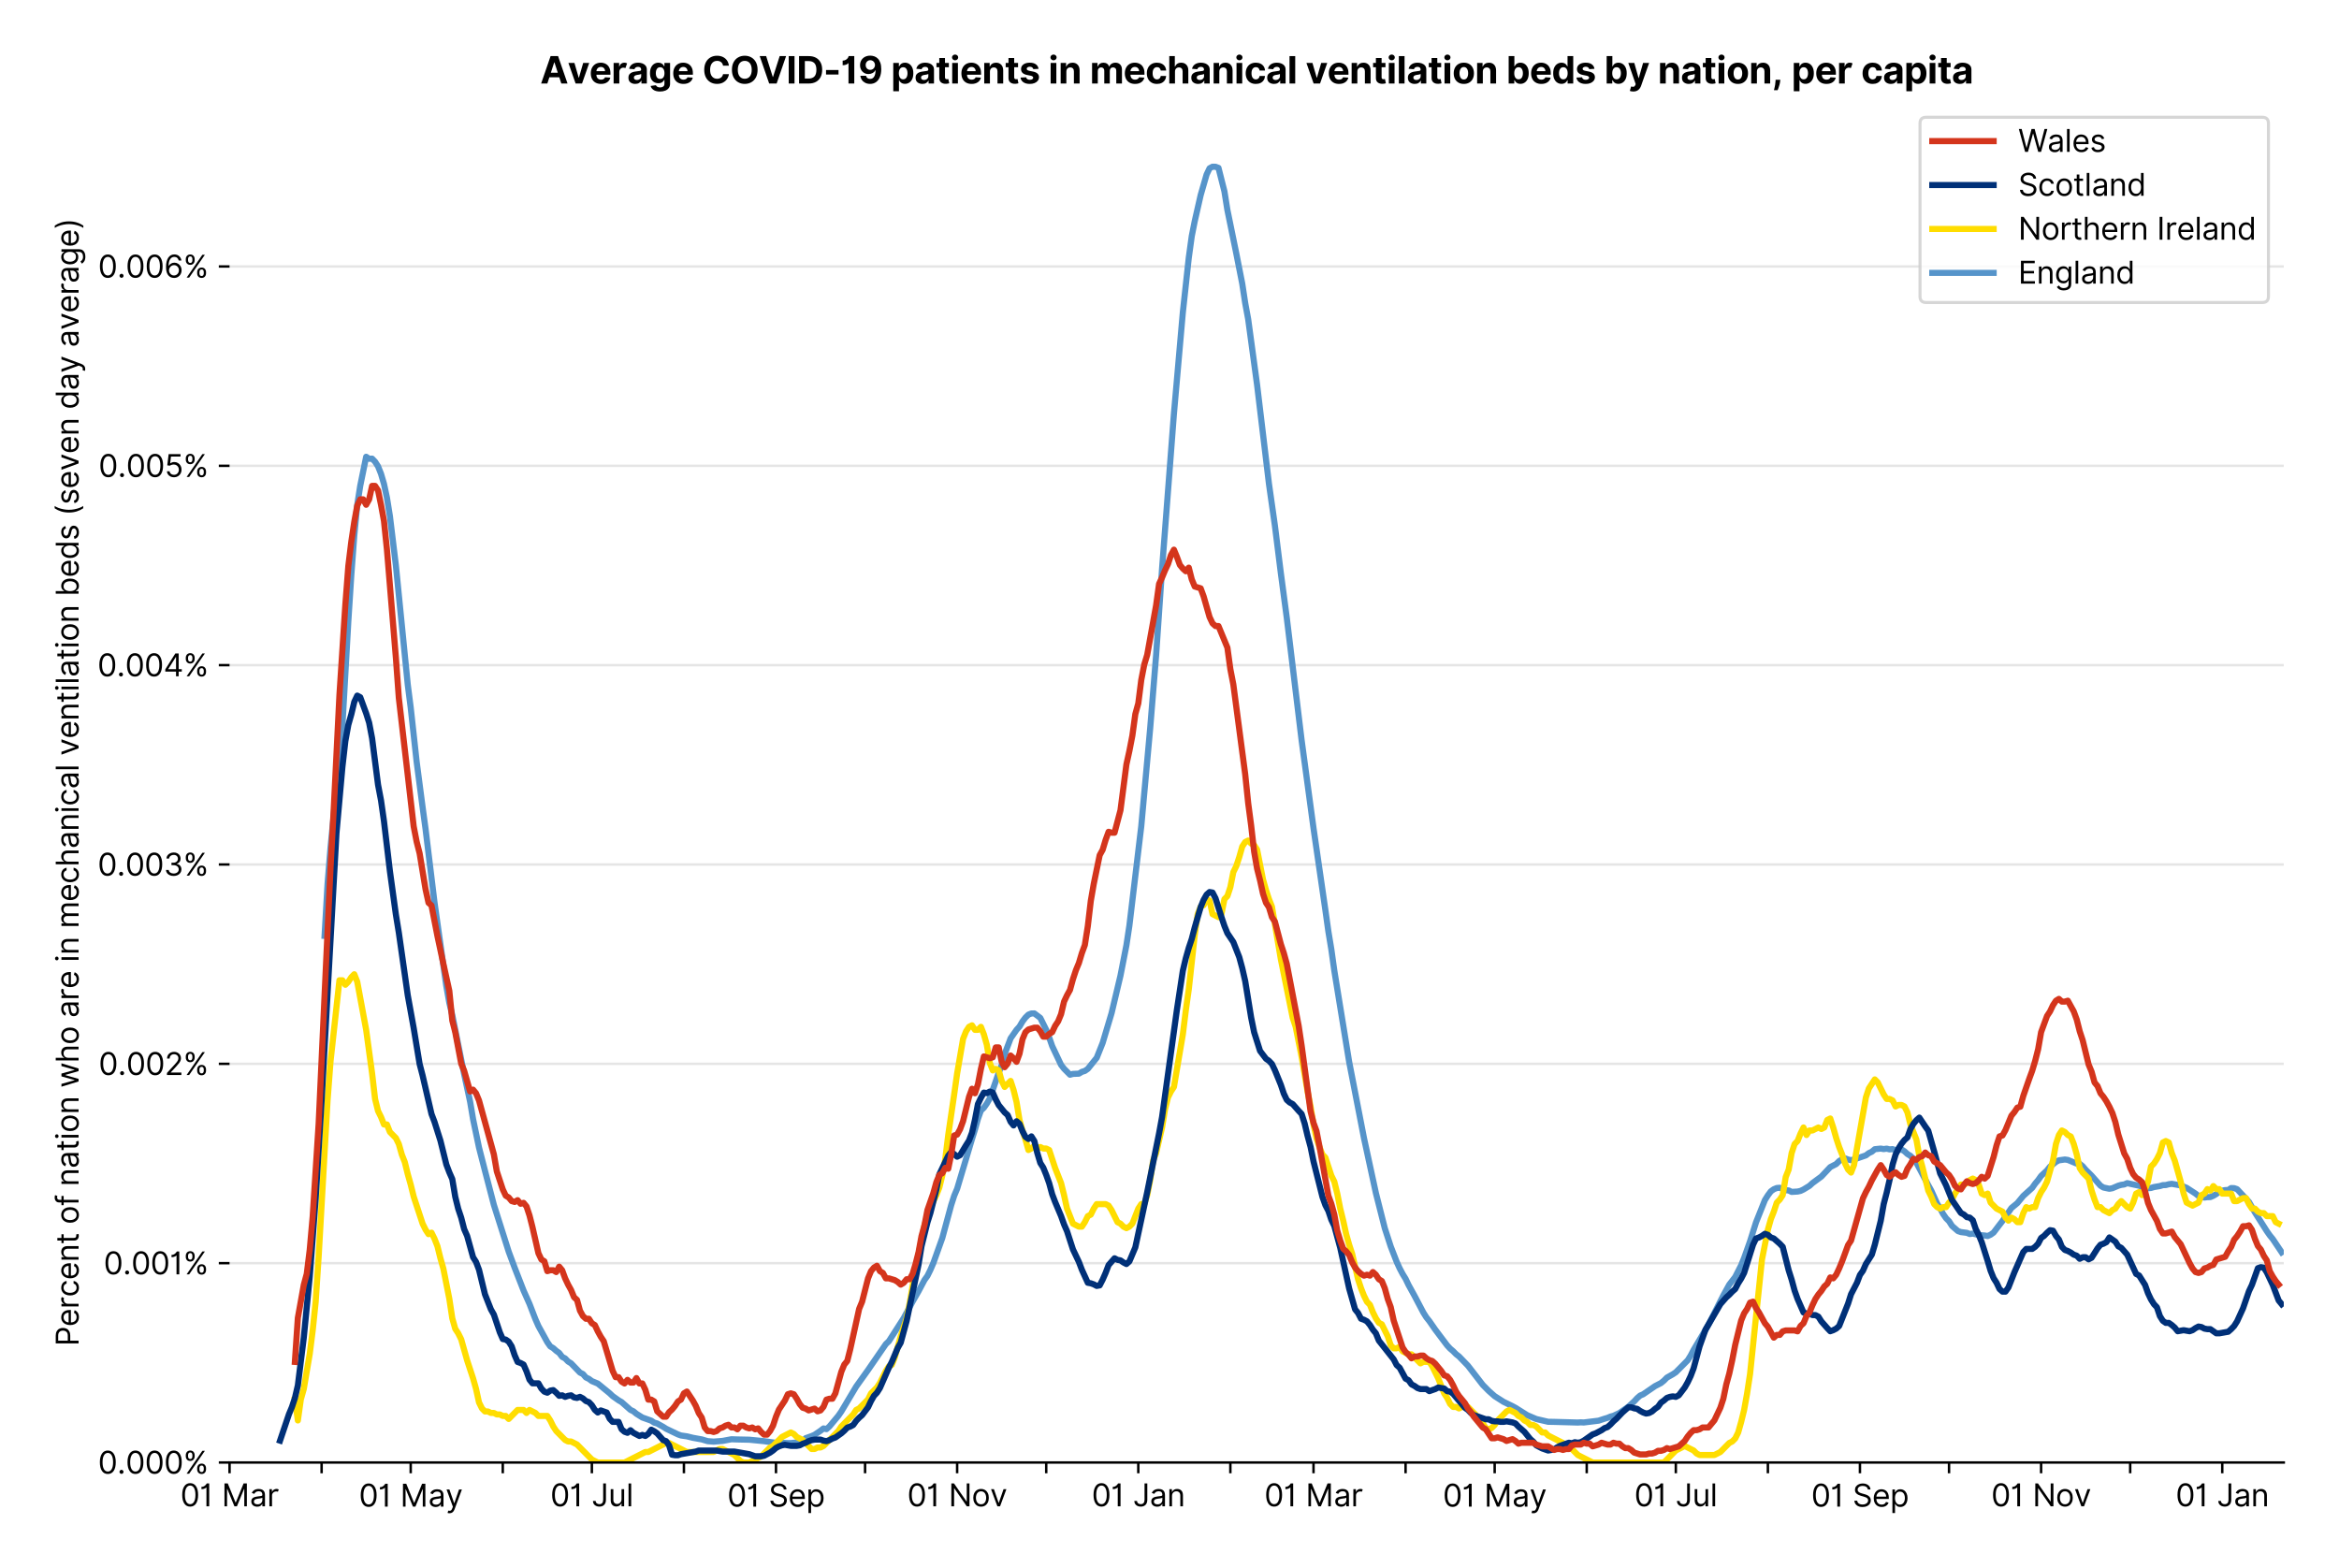<?xml version="1.0" encoding="utf-8" standalone="no"?>
<!DOCTYPE svg PUBLIC "-//W3C//DTD SVG 1.1//EN"
  "http://www.w3.org/Graphics/SVG/1.1/DTD/svg11.dtd">
<svg xmlns:xlink="http://www.w3.org/1999/xlink" viewBox="0 0 762.425 511.234" xmlns="http://www.w3.org/2000/svg" version="1.1">
 <defs>
  <style type="text/css">*{stroke-linejoin: round; stroke-linecap: butt}</style>
 </defs>
 <g id="figure_1">
  <g id="patch_1">
   <path d="M 0 511.234 
L 762.425 511.234 
L 762.425 0 
L 0 0 
z
" style="fill: #ffffff"/>
  </g>
  <g id="axes_1">
   <g id="patch_2">
    <path d="M 74.825 476.745 
L 744.425 476.745 
L 744.425 33.225 
L 74.825 33.225 
z
" style="fill: #ffffff"/>
   </g>
   <g id="matplotlib.axis_1">
    <g id="xtick_1">
     <g id="line2d_1">
      <defs>
       <path id="md2cf084018" d="M 0 0 
L 0 3.5 
" style="stroke: #000000; stroke-width: 0.8"/>
      </defs>
      <g>
       <use xlink:href="#md2cf084018" x="74.825" y="476.745" style="stroke: #000000; stroke-width: 0.8"/>
      </g>
     </g>
     <g id="text_1">
      <!-- 01 Mar -->
      <g transform="translate(58.788 491.018)scale(0.1 -0.1)">
       <defs>
        <path id="Inter-Regular-30" d="M 2000 -64 
Q 1230 -64 806 561 
Q 382 1186 382 2327 
Q 382 3459 809 4088 
Q 1236 4718 2000 4718 
Q 2764 4718 3191 4088 
Q 3618 3459 3618 2327 
Q 3618 1186 3194 561 
Q 2771 -64 2000 -64 
z
M 2000 436 
Q 2509 436 2791 927 
Q 3073 1418 3073 2327 
Q 3073 3234 2789 3730 
Q 2505 4227 2000 4227 
Q 1496 4227 1211 3730 
Q 927 3234 927 2327 
Q 927 1418 1210 927 
Q 1493 436 2000 436 
z
" transform="scale(0.016)"/>
        <path id="Inter-Regular-31" d="M 1973 4655 
L 1973 0 
L 1409 0 
L 1409 3836 
L 1373 3836 
Q 1341 3773 1209 3692 
Q 1077 3611 868 3551 
Q 659 3491 391 3491 
L 391 3964 
Q 661 3964 859 4061 
Q 1057 4159 1190 4291 
Q 1323 4423 1392 4529 
Q 1461 4636 1473 4655 
L 1973 4655 
z
" transform="scale(0.016)"/>
        <path id="Inter-Regular-20" transform="scale(0.016)"/>
        <path id="Inter-Regular-4d" d="M 564 4655 
L 1236 4655 
L 2818 791 
L 2873 791 
L 4455 4655 
L 5127 4655 
L 5127 0 
L 4600 0 
L 4600 3536 
L 4555 3536 
L 3100 0 
L 2591 0 
L 1136 3536 
L 1091 3536 
L 1091 0 
L 564 0 
L 564 4655 
z
" transform="scale(0.016)"/>
        <path id="Inter-Regular-61" d="M 1518 -82 
Q 1186 -82 916 44 
Q 646 170 486 410 
Q 327 650 327 991 
Q 327 1291 445 1478 
Q 564 1666 761 1773 
Q 959 1880 1199 1933 
Q 1439 1986 1682 2018 
Q 2000 2059 2199 2080 
Q 2398 2102 2490 2154 
Q 2582 2207 2582 2336 
L 2582 2355 
Q 2582 2691 2399 2877 
Q 2216 3064 1846 3064 
Q 1461 3064 1243 2895 
Q 1025 2727 936 2536 
L 427 2718 
Q 564 3036 792 3214 
Q 1021 3393 1292 3464 
Q 1564 3536 1827 3536 
Q 1996 3536 2215 3496 
Q 2434 3457 2640 3334 
Q 2846 3211 2982 2963 
Q 3118 2716 3118 2300 
L 3118 0 
L 2582 0 
L 2582 473 
L 2555 473 
Q 2500 359 2373 229 
Q 2246 100 2034 9 
Q 1823 -82 1518 -82 
z
M 1600 400 
Q 1918 400 2137 525 
Q 2357 650 2469 847 
Q 2582 1045 2582 1264 
L 2582 1755 
Q 2548 1714 2433 1681 
Q 2318 1648 2169 1624 
Q 2021 1600 1881 1583 
Q 1741 1566 1655 1555 
Q 1446 1527 1265 1467 
Q 1084 1407 974 1287 
Q 864 1168 864 964 
Q 864 684 1072 542 
Q 1280 400 1600 400 
z
" transform="scale(0.016)"/>
        <path id="Inter-Regular-72" d="M 491 0 
L 491 3491 
L 1009 3491 
L 1009 2964 
L 1046 2964 
Q 1139 3223 1389 3384 
Q 1639 3545 1955 3545 
Q 2100 3545 2209 3511 
Q 2318 3477 2400 3418 
L 2218 2964 
Q 2161 2993 2085 3010 
Q 2009 3027 1909 3027 
Q 1527 3027 1277 2794 
Q 1027 2561 1027 2209 
L 1027 0 
L 491 0 
z
" transform="scale(0.016)"/>
       </defs>
       <use xlink:href="#Inter-Regular-30"/>
       <use xlink:href="#Inter-Regular-31" x="62.5"/>
       <use xlink:href="#Inter-Regular-20" x="106.676"/>
       <use xlink:href="#Inter-Regular-4d" x="134.801"/>
       <use xlink:href="#Inter-Regular-61" x="225.994"/>
       <use xlink:href="#Inter-Regular-72" x="282.386"/>
      </g>
     </g>
    </g>
    <g id="xtick_2">
     <g id="line2d_2">
      <g>
       <use xlink:href="#md2cf084018" x="104.834" y="476.745" style="stroke: #000000; stroke-width: 0.8"/>
      </g>
     </g>
    </g>
    <g id="xtick_3">
     <g id="line2d_3">
      <g>
       <use xlink:href="#md2cf084018" x="133.875" y="476.745" style="stroke: #000000; stroke-width: 0.8"/>
      </g>
     </g>
     <g id="text_2">
      <!-- 01 May -->
      <g transform="translate(116.971 491.117)scale(0.1 -0.1)">
       <defs>
        <path id="Inter-Regular-79" d="M 818 -1355 
Q 682 -1355 575 -1333 
Q 468 -1311 427 -1291 
L 564 -818 
Q 857 -893 1053 -814 
Q 1250 -736 1391 -345 
L 1509 -18 
L 218 3491 
L 800 3491 
L 1764 709 
L 1800 709 
L 2764 3491 
L 3346 3491 
L 1846 -564 
Q 1550 -1355 818 -1355 
z
" transform="scale(0.016)"/>
       </defs>
       <use xlink:href="#Inter-Regular-30"/>
       <use xlink:href="#Inter-Regular-31" x="62.5"/>
       <use xlink:href="#Inter-Regular-20" x="106.676"/>
       <use xlink:href="#Inter-Regular-4d" x="134.801"/>
       <use xlink:href="#Inter-Regular-61" x="225.994"/>
       <use xlink:href="#Inter-Regular-79" x="282.386"/>
      </g>
     </g>
    </g>
    <g id="xtick_4">
     <g id="line2d_4">
      <g>
       <use xlink:href="#md2cf084018" x="163.883" y="476.745" style="stroke: #000000; stroke-width: 0.8"/>
      </g>
     </g>
    </g>
    <g id="xtick_5">
     <g id="line2d_5">
      <g>
       <use xlink:href="#md2cf084018" x="192.924" y="476.745" style="stroke: #000000; stroke-width: 0.8"/>
      </g>
     </g>
     <g id="text_3">
      <!-- 01 Jul -->
      <g transform="translate(179.38 491.018)scale(0.1 -0.1)">
       <defs>
        <path id="Inter-Regular-4a" d="M 2346 4655 
L 2909 4655 
L 2909 1327 
Q 2909 657 2549 296 
Q 2189 -64 1582 -64 
Q 1200 -64 902 76 
Q 605 216 434 475 
Q 264 734 264 1091 
L 818 1091 
Q 818 795 1034 615 
Q 1250 436 1582 436 
Q 1948 436 2147 664 
Q 2346 893 2346 1327 
L 2346 4655 
z
" transform="scale(0.016)"/>
        <path id="Inter-Regular-75" d="M 2691 1427 
L 2691 3491 
L 3227 3491 
L 3227 0 
L 2691 0 
L 2691 591 
L 2655 591 
Q 2532 325 2273 140 
Q 2014 -45 1618 -45 
Q 1127 -45 809 280 
Q 491 605 491 1273 
L 491 3491 
L 1027 3491 
L 1027 1309 
Q 1027 927 1242 700 
Q 1457 473 1791 473 
Q 1991 473 2199 575 
Q 2407 677 2549 888 
Q 2691 1100 2691 1427 
z
" transform="scale(0.016)"/>
        <path id="Inter-Regular-6c" d="M 1027 4655 
L 1027 0 
L 491 0 
L 491 4655 
L 1027 4655 
z
" transform="scale(0.016)"/>
       </defs>
       <use xlink:href="#Inter-Regular-30"/>
       <use xlink:href="#Inter-Regular-31" x="62.5"/>
       <use xlink:href="#Inter-Regular-20" x="106.676"/>
       <use xlink:href="#Inter-Regular-4a" x="134.801"/>
       <use xlink:href="#Inter-Regular-75" x="189.063"/>
       <use xlink:href="#Inter-Regular-6c" x="247.159"/>
      </g>
     </g>
    </g>
    <g id="xtick_6">
     <g id="line2d_6">
      <g>
       <use xlink:href="#md2cf084018" x="222.933" y="476.745" style="stroke: #000000; stroke-width: 0.8"/>
      </g>
     </g>
    </g>
    <g id="xtick_7">
     <g id="line2d_7">
      <g>
       <use xlink:href="#md2cf084018" x="252.942" y="476.745" style="stroke: #000000; stroke-width: 0.8"/>
      </g>
     </g>
     <g id="text_4">
      <!-- 01 Sep -->
      <g transform="translate(237.054 491.117)scale(0.1 -0.1)">
       <defs>
        <path id="Inter-Regular-53" d="M 3109 3491 
Q 3068 3836 2777 4027 
Q 2486 4218 2064 4218 
Q 1600 4218 1318 3999 
Q 1036 3780 1036 3445 
Q 1036 3195 1189 3042 
Q 1343 2889 1553 2803 
Q 1764 2718 1936 2673 
L 2409 2545 
Q 2591 2498 2815 2414 
Q 3039 2330 3244 2185 
Q 3450 2041 3584 1816 
Q 3718 1591 3718 1264 
Q 3718 886 3521 581 
Q 3325 277 2949 97 
Q 2573 -82 2036 -82 
Q 1286 -82 845 272 
Q 405 627 364 1200 
L 946 1200 
Q 968 936 1124 764 
Q 1280 593 1519 510 
Q 1759 427 2036 427 
Q 2359 427 2616 533 
Q 2873 639 3023 828 
Q 3173 1018 3173 1273 
Q 3173 1505 3043 1650 
Q 2914 1795 2702 1886 
Q 2491 1977 2246 2045 
L 1673 2209 
Q 1127 2366 809 2657 
Q 491 2948 491 3418 
Q 491 3809 703 4101 
Q 916 4393 1276 4555 
Q 1636 4718 2082 4718 
Q 2532 4718 2882 4558 
Q 3232 4398 3437 4120 
Q 3643 3843 3655 3491 
L 3109 3491 
z
" transform="scale(0.016)"/>
        <path id="Inter-Regular-65" d="M 1955 -73 
Q 1450 -73 1085 151 
Q 721 375 524 778 
Q 327 1182 327 1718 
Q 327 2255 524 2665 
Q 721 3075 1074 3305 
Q 1427 3536 1900 3536 
Q 2173 3536 2439 3445 
Q 2705 3355 2923 3151 
Q 3141 2948 3270 2614 
Q 3400 2280 3400 1791 
L 3400 1564 
L 866 1564 
Q 884 1005 1183 707 
Q 1482 409 1955 409 
Q 2271 409 2498 545 
Q 2725 682 2827 955 
L 3346 809 
Q 3223 414 2854 170 
Q 2486 -73 1955 -73 
z
M 866 2027 
L 2855 2027 
Q 2855 2470 2595 2762 
Q 2336 3055 1900 3055 
Q 1593 3055 1368 2911 
Q 1143 2768 1013 2533 
Q 884 2298 866 2027 
z
" transform="scale(0.016)"/>
        <path id="Inter-Regular-70" d="M 491 -1309 
L 491 3491 
L 1009 3491 
L 1009 2936 
L 1073 2936 
Q 1132 3027 1237 3169 
Q 1343 3311 1542 3423 
Q 1741 3536 2082 3536 
Q 2523 3536 2859 3315 
Q 3196 3095 3384 2690 
Q 3573 2286 3573 1736 
Q 3573 1182 3384 776 
Q 3196 370 2861 148 
Q 2527 -73 2091 -73 
Q 1755 -73 1552 39 
Q 1350 152 1241 296 
Q 1132 441 1073 536 
L 1027 536 
L 1027 -1309 
L 491 -1309 
z
M 1018 1745 
Q 1018 1152 1276 780 
Q 1534 409 2018 409 
Q 2355 409 2581 587 
Q 2807 766 2921 1069 
Q 3036 1373 3036 1745 
Q 3036 2114 2923 2410 
Q 2811 2707 2585 2881 
Q 2359 3055 2018 3055 
Q 1527 3055 1272 2693 
Q 1018 2332 1018 1745 
z
" transform="scale(0.016)"/>
       </defs>
       <use xlink:href="#Inter-Regular-30"/>
       <use xlink:href="#Inter-Regular-31" x="62.5"/>
       <use xlink:href="#Inter-Regular-20" x="106.676"/>
       <use xlink:href="#Inter-Regular-53" x="134.801"/>
       <use xlink:href="#Inter-Regular-65" x="198.58"/>
       <use xlink:href="#Inter-Regular-70" x="256.818"/>
      </g>
     </g>
    </g>
    <g id="xtick_8">
     <g id="line2d_8">
      <g>
       <use xlink:href="#md2cf084018" x="281.983" y="476.745" style="stroke: #000000; stroke-width: 0.8"/>
      </g>
     </g>
    </g>
    <g id="xtick_9">
     <g id="line2d_9">
      <g>
       <use xlink:href="#md2cf084018" x="311.991" y="476.745" style="stroke: #000000; stroke-width: 0.8"/>
      </g>
     </g>
     <g id="text_5">
      <!-- 01 Nov -->
      <g transform="translate(295.72 491.018)scale(0.1 -0.1)">
       <defs>
        <path id="Inter-Regular-4e" d="M 4255 4655 
L 4255 0 
L 3709 0 
L 1173 3655 
L 1127 3655 
L 1127 0 
L 564 0 
L 564 4655 
L 1109 4655 
L 3655 991 
L 3700 991 
L 3700 4655 
L 4255 4655 
z
" transform="scale(0.016)"/>
        <path id="Inter-Regular-6f" d="M 1909 -73 
Q 1436 -73 1080 152 
Q 725 377 526 781 
Q 327 1186 327 1727 
Q 327 2273 526 2679 
Q 725 3086 1080 3311 
Q 1436 3536 1909 3536 
Q 2382 3536 2737 3311 
Q 3093 3086 3292 2679 
Q 3491 2273 3491 1727 
Q 3491 1186 3292 781 
Q 3093 377 2737 152 
Q 2382 -73 1909 -73 
z
M 1909 409 
Q 2268 409 2500 593 
Q 2732 777 2843 1077 
Q 2955 1377 2955 1727 
Q 2955 2077 2843 2379 
Q 2732 2682 2500 2868 
Q 2268 3055 1909 3055 
Q 1550 3055 1318 2868 
Q 1086 2682 975 2379 
Q 864 2077 864 1727 
Q 864 1377 975 1077 
Q 1086 777 1318 593 
Q 1550 409 1909 409 
z
" transform="scale(0.016)"/>
        <path id="Inter-Regular-76" d="M 3346 3491 
L 2055 0 
L 1509 0 
L 218 3491 
L 800 3491 
L 1764 709 
L 1800 709 
L 2764 3491 
L 3346 3491 
z
" transform="scale(0.016)"/>
       </defs>
       <use xlink:href="#Inter-Regular-30"/>
       <use xlink:href="#Inter-Regular-31" x="62.5"/>
       <use xlink:href="#Inter-Regular-20" x="106.676"/>
       <use xlink:href="#Inter-Regular-4e" x="134.801"/>
       <use xlink:href="#Inter-Regular-6f" x="210.085"/>
       <use xlink:href="#Inter-Regular-76" x="269.744"/>
      </g>
     </g>
    </g>
    <g id="xtick_10">
     <g id="line2d_10">
      <g>
       <use xlink:href="#md2cf084018" x="341.032" y="476.745" style="stroke: #000000; stroke-width: 0.8"/>
      </g>
     </g>
    </g>
    <g id="xtick_11">
     <g id="line2d_11">
      <g>
       <use xlink:href="#md2cf084018" x="371.041" y="476.745" style="stroke: #000000; stroke-width: 0.8"/>
      </g>
     </g>
     <g id="text_6">
      <!-- 01 Jan -->
      <g transform="translate(355.842 491.018)scale(0.1 -0.1)">
       <defs>
        <path id="Inter-Regular-6e" d="M 1027 2100 
L 1027 0 
L 491 0 
L 491 3491 
L 1009 3491 
L 1009 2945 
L 1055 2945 
Q 1177 3211 1427 3373 
Q 1677 3536 2073 3536 
Q 2602 3536 2928 3211 
Q 3255 2886 3255 2218 
L 3255 0 
L 2718 0 
L 2718 2182 
Q 2718 2593 2504 2824 
Q 2291 3055 1918 3055 
Q 1534 3055 1280 2806 
Q 1027 2557 1027 2100 
z
" transform="scale(0.016)"/>
       </defs>
       <use xlink:href="#Inter-Regular-30"/>
       <use xlink:href="#Inter-Regular-31" x="62.5"/>
       <use xlink:href="#Inter-Regular-20" x="106.676"/>
       <use xlink:href="#Inter-Regular-4a" x="134.801"/>
       <use xlink:href="#Inter-Regular-61" x="189.063"/>
       <use xlink:href="#Inter-Regular-6e" x="245.455"/>
      </g>
     </g>
    </g>
    <g id="xtick_12">
     <g id="line2d_12">
      <g>
       <use xlink:href="#md2cf084018" x="401.05" y="476.745" style="stroke: #000000; stroke-width: 0.8"/>
      </g>
     </g>
    </g>
    <g id="xtick_13">
     <g id="line2d_13">
      <g>
       <use xlink:href="#md2cf084018" x="428.155" y="476.745" style="stroke: #000000; stroke-width: 0.8"/>
      </g>
     </g>
     <g id="text_7">
      <!-- 01 Mar -->
      <g transform="translate(412.118 491.018)scale(0.1 -0.1)">
       <use xlink:href="#Inter-Regular-30"/>
       <use xlink:href="#Inter-Regular-31" x="62.5"/>
       <use xlink:href="#Inter-Regular-20" x="106.676"/>
       <use xlink:href="#Inter-Regular-4d" x="134.801"/>
       <use xlink:href="#Inter-Regular-61" x="225.994"/>
       <use xlink:href="#Inter-Regular-72" x="282.386"/>
      </g>
     </g>
    </g>
    <g id="xtick_14">
     <g id="line2d_14">
      <g>
       <use xlink:href="#md2cf084018" x="458.163" y="476.745" style="stroke: #000000; stroke-width: 0.8"/>
      </g>
     </g>
    </g>
    <g id="xtick_15">
     <g id="line2d_15">
      <g>
       <use xlink:href="#md2cf084018" x="487.204" y="476.745" style="stroke: #000000; stroke-width: 0.8"/>
      </g>
     </g>
     <g id="text_8">
      <!-- 01 May -->
      <g transform="translate(470.301 491.117)scale(0.1 -0.1)">
       <use xlink:href="#Inter-Regular-30"/>
       <use xlink:href="#Inter-Regular-31" x="62.5"/>
       <use xlink:href="#Inter-Regular-20" x="106.676"/>
       <use xlink:href="#Inter-Regular-4d" x="134.801"/>
       <use xlink:href="#Inter-Regular-61" x="225.994"/>
       <use xlink:href="#Inter-Regular-79" x="282.386"/>
      </g>
     </g>
    </g>
    <g id="xtick_16">
     <g id="line2d_16">
      <g>
       <use xlink:href="#md2cf084018" x="517.213" y="476.745" style="stroke: #000000; stroke-width: 0.8"/>
      </g>
     </g>
    </g>
    <g id="xtick_17">
     <g id="line2d_17">
      <g>
       <use xlink:href="#md2cf084018" x="546.254" y="476.745" style="stroke: #000000; stroke-width: 0.8"/>
      </g>
     </g>
     <g id="text_9">
      <!-- 01 Jul -->
      <g transform="translate(532.71 491.018)scale(0.1 -0.1)">
       <use xlink:href="#Inter-Regular-30"/>
       <use xlink:href="#Inter-Regular-31" x="62.5"/>
       <use xlink:href="#Inter-Regular-20" x="106.676"/>
       <use xlink:href="#Inter-Regular-4a" x="134.801"/>
       <use xlink:href="#Inter-Regular-75" x="189.063"/>
       <use xlink:href="#Inter-Regular-6c" x="247.159"/>
      </g>
     </g>
    </g>
    <g id="xtick_18">
     <g id="line2d_18">
      <g>
       <use xlink:href="#md2cf084018" x="576.263" y="476.745" style="stroke: #000000; stroke-width: 0.8"/>
      </g>
     </g>
    </g>
    <g id="xtick_19">
     <g id="line2d_19">
      <g>
       <use xlink:href="#md2cf084018" x="606.272" y="476.745" style="stroke: #000000; stroke-width: 0.8"/>
      </g>
     </g>
     <g id="text_10">
      <!-- 01 Sep -->
      <g transform="translate(590.384 491.117)scale(0.1 -0.1)">
       <use xlink:href="#Inter-Regular-30"/>
       <use xlink:href="#Inter-Regular-31" x="62.5"/>
       <use xlink:href="#Inter-Regular-20" x="106.676"/>
       <use xlink:href="#Inter-Regular-53" x="134.801"/>
       <use xlink:href="#Inter-Regular-65" x="198.58"/>
       <use xlink:href="#Inter-Regular-70" x="256.818"/>
      </g>
     </g>
    </g>
    <g id="xtick_20">
     <g id="line2d_20">
      <g>
       <use xlink:href="#md2cf084018" x="635.312" y="476.745" style="stroke: #000000; stroke-width: 0.8"/>
      </g>
     </g>
    </g>
    <g id="xtick_21">
     <g id="line2d_21">
      <g>
       <use xlink:href="#md2cf084018" x="665.321" y="476.745" style="stroke: #000000; stroke-width: 0.8"/>
      </g>
     </g>
     <g id="text_11">
      <!-- 01 Nov -->
      <g transform="translate(649.05 491.018)scale(0.1 -0.1)">
       <use xlink:href="#Inter-Regular-30"/>
       <use xlink:href="#Inter-Regular-31" x="62.5"/>
       <use xlink:href="#Inter-Regular-20" x="106.676"/>
       <use xlink:href="#Inter-Regular-4e" x="134.801"/>
       <use xlink:href="#Inter-Regular-6f" x="210.085"/>
       <use xlink:href="#Inter-Regular-76" x="269.744"/>
      </g>
     </g>
    </g>
    <g id="xtick_22">
     <g id="line2d_22">
      <g>
       <use xlink:href="#md2cf084018" x="694.362" y="476.745" style="stroke: #000000; stroke-width: 0.8"/>
      </g>
     </g>
    </g>
    <g id="xtick_23">
     <g id="line2d_23">
      <g>
       <use xlink:href="#md2cf084018" x="724.371" y="476.745" style="stroke: #000000; stroke-width: 0.8"/>
      </g>
     </g>
     <g id="text_12">
      <!-- 01 Jan -->
      <g transform="translate(709.172 491.018)scale(0.1 -0.1)">
       <use xlink:href="#Inter-Regular-30"/>
       <use xlink:href="#Inter-Regular-31" x="62.5"/>
       <use xlink:href="#Inter-Regular-20" x="106.676"/>
       <use xlink:href="#Inter-Regular-4a" x="134.801"/>
       <use xlink:href="#Inter-Regular-61" x="189.063"/>
       <use xlink:href="#Inter-Regular-6e" x="245.455"/>
      </g>
     </g>
    </g>
   </g>
   <g id="matplotlib.axis_2">
    <g id="ytick_1">
     <g id="line2d_24">
      <path d="M 74.825 476.745 
L 744.425 476.745 
" clip-path="url(#p0e2a3c7d64)" style="fill: none; stroke: #e5e5e5; stroke-width: 0.8; stroke-linecap: square"/>
     </g>
     <g id="line2d_25">
      <defs>
       <path id="m8d4cdcfdf9" d="M 0 0 
L -3.5 0 
" style="stroke: #000000; stroke-width: 0.8"/>
      </defs>
      <g>
       <use xlink:href="#m8d4cdcfdf9" x="74.825" y="476.745" style="stroke: #000000; stroke-width: 0.8"/>
      </g>
     </g>
     <g id="text_13">
      <!-- 0.000% -->
      <g transform="translate(31.944 480.382)scale(0.1 -0.1)">
       <defs>
        <path id="Inter-Regular-2e" d="M 882 -36 
Q 714 -36 593 84 
Q 473 205 473 373 
Q 473 541 593 661 
Q 714 782 882 782 
Q 1050 782 1170 661 
Q 1291 541 1291 373 
Q 1291 205 1170 84 
Q 1050 -36 882 -36 
z
" transform="scale(0.016)"/>
        <path id="Inter-Regular-25" d="M 2855 873 
L 2855 1118 
Q 2855 1373 2960 1585 
Q 3066 1798 3269 1926 
Q 3473 2055 3764 2055 
Q 4059 2055 4259 1926 
Q 4459 1798 4561 1585 
Q 4664 1373 4664 1118 
L 4664 873 
Q 4664 618 4560 405 
Q 4457 193 4256 64 
Q 4055 -64 3764 -64 
Q 3468 -64 3266 64 
Q 3064 193 2959 405 
Q 2855 618 2855 873 
z
M 536 3536 
L 536 3782 
Q 536 4036 642 4248 
Q 748 4461 951 4589 
Q 1155 4718 1446 4718 
Q 1741 4718 1941 4589 
Q 2141 4461 2243 4248 
Q 2346 4036 2346 3782 
L 2346 3536 
Q 2346 3282 2242 3069 
Q 2139 2857 1937 2728 
Q 1736 2600 1446 2600 
Q 1150 2600 948 2728 
Q 746 2857 641 3069 
Q 536 3282 536 3536 
z
M 709 0 
L 3909 4655 
L 4427 4655 
L 1227 0 
L 709 0 
z
M 3318 1118 
L 3318 873 
Q 3318 661 3418 494 
Q 3518 327 3764 327 
Q 4002 327 4101 494 
Q 4200 661 4200 873 
L 4200 1118 
Q 4200 1330 4104 1497 
Q 4009 1664 3764 1664 
Q 3525 1664 3421 1497 
Q 3318 1330 3318 1118 
z
M 1000 3782 
L 1000 3536 
Q 1000 3325 1100 3158 
Q 1200 2991 1446 2991 
Q 1684 2991 1783 3158 
Q 1882 3325 1882 3536 
L 1882 3782 
Q 1882 3993 1786 4160 
Q 1691 4327 1446 4327 
Q 1207 4327 1103 4160 
Q 1000 3993 1000 3782 
z
" transform="scale(0.016)"/>
       </defs>
       <use xlink:href="#Inter-Regular-30"/>
       <use xlink:href="#Inter-Regular-2e" x="62.5"/>
       <use xlink:href="#Inter-Regular-30" x="90.057"/>
       <use xlink:href="#Inter-Regular-30" x="152.557"/>
       <use xlink:href="#Inter-Regular-30" x="215.057"/>
       <use xlink:href="#Inter-Regular-25" x="277.557"/>
      </g>
     </g>
    </g>
    <g id="ytick_2">
     <g id="line2d_26">
      <path d="M 74.825 411.765 
L 744.425 411.765 
" clip-path="url(#p0e2a3c7d64)" style="fill: none; stroke: #e5e5e5; stroke-width: 0.8; stroke-linecap: square"/>
     </g>
     <g id="line2d_27">
      <g>
       <use xlink:href="#m8d4cdcfdf9" x="74.825" y="411.765" style="stroke: #000000; stroke-width: 0.8"/>
      </g>
     </g>
     <g id="text_14">
      <!-- 0.001% -->
      <g transform="translate(33.777 415.401)scale(0.1 -0.1)">
       <use xlink:href="#Inter-Regular-30"/>
       <use xlink:href="#Inter-Regular-2e" x="62.5"/>
       <use xlink:href="#Inter-Regular-30" x="90.057"/>
       <use xlink:href="#Inter-Regular-30" x="152.557"/>
       <use xlink:href="#Inter-Regular-31" x="215.057"/>
       <use xlink:href="#Inter-Regular-25" x="259.233"/>
      </g>
     </g>
    </g>
    <g id="ytick_3">
     <g id="line2d_28">
      <path d="M 74.825 346.784 
L 744.425 346.784 
" clip-path="url(#p0e2a3c7d64)" style="fill: none; stroke: #e5e5e5; stroke-width: 0.8; stroke-linecap: square"/>
     </g>
     <g id="line2d_29">
      <g>
       <use xlink:href="#m8d4cdcfdf9" x="74.825" y="346.784" style="stroke: #000000; stroke-width: 0.8"/>
      </g>
     </g>
     <g id="text_15">
      <!-- 0.002% -->
      <g transform="translate(32.142 350.421)scale(0.1 -0.1)">
       <defs>
        <path id="Inter-Regular-32" d="M 482 0 
L 482 409 
L 2018 2091 
Q 2289 2386 2464 2605 
Q 2639 2825 2724 3019 
Q 2809 3214 2809 3427 
Q 2809 3795 2553 4011 
Q 2298 4227 1918 4227 
Q 1514 4227 1275 3985 
Q 1036 3743 1036 3345 
L 500 3345 
Q 500 3755 688 4064 
Q 877 4373 1203 4545 
Q 1530 4718 1936 4718 
Q 2346 4718 2661 4545 
Q 2977 4373 3156 4079 
Q 3336 3786 3336 3427 
Q 3336 3170 3244 2926 
Q 3152 2682 2926 2383 
Q 2700 2084 2300 1655 
L 1255 536 
L 1255 500 
L 3418 500 
L 3418 0 
L 482 0 
z
" transform="scale(0.016)"/>
       </defs>
       <use xlink:href="#Inter-Regular-30"/>
       <use xlink:href="#Inter-Regular-2e" x="62.5"/>
       <use xlink:href="#Inter-Regular-30" x="90.057"/>
       <use xlink:href="#Inter-Regular-30" x="152.557"/>
       <use xlink:href="#Inter-Regular-32" x="215.057"/>
       <use xlink:href="#Inter-Regular-25" x="275.568"/>
      </g>
     </g>
    </g>
    <g id="ytick_4">
     <g id="line2d_30">
      <path d="M 74.825 281.804 
L 744.425 281.804 
" clip-path="url(#p0e2a3c7d64)" style="fill: none; stroke: #e5e5e5; stroke-width: 0.8; stroke-linecap: square"/>
     </g>
     <g id="line2d_31">
      <g>
       <use xlink:href="#m8d4cdcfdf9" x="74.825" y="281.804" style="stroke: #000000; stroke-width: 0.8"/>
      </g>
     </g>
     <g id="text_16">
      <!-- 0.003% -->
      <g transform="translate(31.83 285.441)scale(0.1 -0.1)">
       <defs>
        <path id="Inter-Regular-33" d="M 2055 -64 
Q 1605 -64 1253 90 
Q 902 245 696 521 
Q 491 798 473 1164 
L 1046 1164 
Q 1071 827 1356 631 
Q 1641 436 2046 436 
Q 2493 436 2783 664 
Q 3073 893 3073 1264 
Q 3073 1650 2787 1893 
Q 2502 2136 1973 2136 
L 1600 2136 
L 1600 2636 
L 1973 2636 
Q 2386 2636 2647 2856 
Q 2909 3077 2909 3445 
Q 2909 3798 2679 4012 
Q 2450 4227 2064 4227 
Q 1823 4227 1610 4139 
Q 1398 4052 1264 3887 
Q 1130 3723 1118 3491 
L 573 3491 
Q 586 3857 793 4133 
Q 1000 4409 1335 4563 
Q 1671 4718 2073 4718 
Q 2505 4718 2814 4544 
Q 3123 4370 3289 4086 
Q 3455 3802 3455 3473 
Q 3455 3080 3249 2802 
Q 3043 2525 2691 2418 
L 2691 2382 
Q 3132 2309 3379 2008 
Q 3627 1707 3627 1264 
Q 3627 884 3421 583 
Q 3216 282 2861 109 
Q 2507 -64 2055 -64 
z
" transform="scale(0.016)"/>
       </defs>
       <use xlink:href="#Inter-Regular-30"/>
       <use xlink:href="#Inter-Regular-2e" x="62.5"/>
       <use xlink:href="#Inter-Regular-30" x="90.057"/>
       <use xlink:href="#Inter-Regular-30" x="152.557"/>
       <use xlink:href="#Inter-Regular-33" x="215.057"/>
       <use xlink:href="#Inter-Regular-25" x="278.693"/>
      </g>
     </g>
    </g>
    <g id="ytick_5">
     <g id="line2d_32">
      <path d="M 74.825 216.824 
L 744.425 216.824 
" clip-path="url(#p0e2a3c7d64)" style="fill: none; stroke: #e5e5e5; stroke-width: 0.8; stroke-linecap: square"/>
     </g>
     <g id="line2d_33">
      <g>
       <use xlink:href="#m8d4cdcfdf9" x="74.825" y="216.824" style="stroke: #000000; stroke-width: 0.8"/>
      </g>
     </g>
     <g id="text_17">
      <!-- 0.004% -->
      <g transform="translate(31.773 220.46)scale(0.1 -0.1)">
       <defs>
        <path id="Inter-Regular-34" d="M 373 955 
L 373 1418 
L 2418 4655 
L 3100 4655 
L 3100 1455 
L 3736 1455 
L 3736 955 
L 3100 955 
L 3100 0 
L 2564 0 
L 2564 955 
L 373 955 
z
M 2564 1455 
L 2564 3936 
L 2527 3936 
L 982 1491 
L 982 1455 
L 2564 1455 
z
" transform="scale(0.016)"/>
       </defs>
       <use xlink:href="#Inter-Regular-30"/>
       <use xlink:href="#Inter-Regular-2e" x="62.5"/>
       <use xlink:href="#Inter-Regular-30" x="90.057"/>
       <use xlink:href="#Inter-Regular-30" x="152.557"/>
       <use xlink:href="#Inter-Regular-34" x="215.057"/>
       <use xlink:href="#Inter-Regular-25" x="279.261"/>
      </g>
     </g>
    </g>
    <g id="ytick_6">
     <g id="line2d_34">
      <path d="M 74.825 151.843 
L 744.425 151.843 
" clip-path="url(#p0e2a3c7d64)" style="fill: none; stroke: #e5e5e5; stroke-width: 0.8; stroke-linecap: square"/>
     </g>
     <g id="line2d_35">
      <g>
       <use xlink:href="#m8d4cdcfdf9" x="74.825" y="151.843" style="stroke: #000000; stroke-width: 0.8"/>
      </g>
     </g>
     <g id="text_18">
      <!-- 0.005% -->
      <g transform="translate(32.114 155.48)scale(0.1 -0.1)">
       <defs>
        <path id="Inter-Regular-35" d="M 1936 -64 
Q 1536 -64 1216 95 
Q 896 255 702 532 
Q 509 809 491 1164 
L 1036 1164 
Q 1068 848 1324 642 
Q 1580 436 1936 436 
Q 2223 436 2447 570 
Q 2671 705 2799 940 
Q 2927 1175 2927 1473 
Q 2927 1777 2794 2017 
Q 2661 2257 2429 2395 
Q 2198 2534 1900 2536 
Q 1686 2539 1461 2472 
Q 1236 2405 1091 2300 
L 564 2364 
L 846 4655 
L 3264 4655 
L 3264 4155 
L 1318 4155 
L 1155 2782 
L 1182 2782 
Q 1325 2895 1541 2970 
Q 1757 3045 1991 3045 
Q 2418 3045 2753 2842 
Q 3089 2639 3281 2286 
Q 3473 1934 3473 1482 
Q 3473 1036 3274 687 
Q 3075 339 2727 137 
Q 2380 -64 1936 -64 
z
" transform="scale(0.016)"/>
       </defs>
       <use xlink:href="#Inter-Regular-30"/>
       <use xlink:href="#Inter-Regular-2e" x="62.5"/>
       <use xlink:href="#Inter-Regular-30" x="90.057"/>
       <use xlink:href="#Inter-Regular-30" x="152.557"/>
       <use xlink:href="#Inter-Regular-35" x="215.057"/>
       <use xlink:href="#Inter-Regular-25" x="275.852"/>
      </g>
     </g>
    </g>
    <g id="ytick_7">
     <g id="line2d_36">
      <path d="M 74.825 86.863 
L 744.425 86.863 
" clip-path="url(#p0e2a3c7d64)" style="fill: none; stroke: #e5e5e5; stroke-width: 0.8; stroke-linecap: square"/>
     </g>
     <g id="line2d_37">
      <g>
       <use xlink:href="#m8d4cdcfdf9" x="74.825" y="86.863" style="stroke: #000000; stroke-width: 0.8"/>
      </g>
     </g>
     <g id="text_19">
      <!-- 0.006% -->
      <g transform="translate(31.958 90.5)scale(0.1 -0.1)">
       <defs>
        <path id="Inter-Regular-36" d="M 2027 -64 
Q 1741 -59 1454 45 
Q 1168 150 932 399 
Q 696 648 552 1074 
Q 409 1500 409 2145 
Q 409 3386 861 4056 
Q 1314 4727 2100 4727 
Q 2686 4727 3073 4384 
Q 3461 4041 3546 3491 
L 2991 3491 
Q 2914 3811 2691 4019 
Q 2468 4227 2100 4227 
Q 1559 4227 1249 3755 
Q 939 3284 936 2427 
L 973 2427 
Q 1164 2716 1461 2880 
Q 1759 3045 2118 3045 
Q 2518 3045 2850 2846 
Q 3182 2648 3382 2299 
Q 3582 1950 3582 1500 
Q 3582 1068 3389 710 
Q 3196 352 2847 142 
Q 2498 -68 2027 -64 
z
M 2027 436 
Q 2314 436 2542 579 
Q 2771 723 2903 964 
Q 3036 1205 3036 1500 
Q 3036 1789 2908 2026 
Q 2780 2264 2556 2404 
Q 2332 2545 2046 2545 
Q 1757 2545 1525 2397 
Q 1293 2250 1157 2010 
Q 1021 1770 1018 1491 
Q 1018 1214 1149 973 
Q 1280 732 1508 584 
Q 1736 436 2027 436 
z
" transform="scale(0.016)"/>
       </defs>
       <use xlink:href="#Inter-Regular-30"/>
       <use xlink:href="#Inter-Regular-2e" x="62.5"/>
       <use xlink:href="#Inter-Regular-30" x="90.057"/>
       <use xlink:href="#Inter-Regular-30" x="152.557"/>
       <use xlink:href="#Inter-Regular-36" x="215.057"/>
       <use xlink:href="#Inter-Regular-25" x="277.415"/>
      </g>
     </g>
    </g>
    <g id="text_20">
     <!-- Percent of nation who are in mechanical ventilation beds (seven day average) -->
     <g transform="translate(25.614 438.816)rotate(-90)scale(0.1 -0.1)">
      <defs>
       <path id="Inter-Regular-50" d="M 564 0 
L 564 4655 
L 2136 4655 
Q 2684 4655 3033 4458 
Q 3382 4261 3550 3927 
Q 3718 3593 3718 3182 
Q 3718 2770 3551 2434 
Q 3384 2098 3036 1899 
Q 2689 1700 2146 1700 
L 1127 1700 
L 1127 0 
L 564 0 
z
M 1127 2200 
L 2127 2200 
Q 2689 2200 2926 2482 
Q 3164 2764 3164 3182 
Q 3164 3602 2925 3878 
Q 2686 4155 2118 4155 
L 1127 4155 
L 1127 2200 
z
" transform="scale(0.016)"/>
       <path id="Inter-Regular-63" d="M 1909 -73 
Q 1418 -73 1063 159 
Q 709 391 518 798 
Q 327 1205 327 1727 
Q 327 2259 524 2667 
Q 721 3075 1074 3305 
Q 1427 3536 1900 3536 
Q 2268 3536 2563 3400 
Q 2859 3264 3047 3018 
Q 3236 2773 3282 2445 
L 2746 2445 
Q 2684 2684 2474 2869 
Q 2264 3055 1909 3055 
Q 1439 3055 1151 2697 
Q 864 2339 864 1745 
Q 864 1139 1148 774 
Q 1432 409 1909 409 
Q 2223 409 2447 570 
Q 2671 732 2746 1018 
L 3282 1018 
Q 3236 709 3058 462 
Q 2880 216 2588 71 
Q 2296 -73 1909 -73 
z
" transform="scale(0.016)"/>
       <path id="Inter-Regular-74" d="M 2009 3491 
L 2009 3036 
L 1264 3036 
L 1264 1000 
Q 1264 773 1331 660 
Q 1398 548 1503 510 
Q 1609 473 1727 473 
Q 1816 473 1873 483 
Q 1930 493 1964 500 
L 2073 18 
Q 2018 -2 1920 -23 
Q 1823 -45 1673 -45 
Q 1446 -45 1228 52 
Q 1011 150 869 350 
Q 727 550 727 855 
L 727 3036 
L 200 3036 
L 200 3491 
L 727 3491 
L 727 4327 
L 1264 4327 
L 1264 3491 
L 2009 3491 
z
" transform="scale(0.016)"/>
       <path id="Inter-Regular-66" d="M 2046 3491 
L 2046 3036 
L 1264 3036 
L 1264 0 
L 727 0 
L 727 3036 
L 164 3036 
L 164 3491 
L 727 3491 
L 727 3973 
Q 727 4273 868 4473 
Q 1009 4673 1234 4773 
Q 1459 4873 1709 4873 
Q 1907 4873 2032 4841 
Q 2157 4809 2218 4782 
L 2064 4318 
Q 2023 4332 1951 4352 
Q 1880 4373 1764 4373 
Q 1498 4373 1381 4239 
Q 1264 4105 1264 3845 
L 1264 3491 
L 2046 3491 
z
" transform="scale(0.016)"/>
       <path id="Inter-Regular-69" d="M 491 0 
L 491 3491 
L 1027 3491 
L 1027 0 
L 491 0 
z
M 764 4073 
Q 607 4073 494 4179 
Q 382 4286 382 4436 
Q 382 4586 494 4693 
Q 607 4800 764 4800 
Q 921 4800 1033 4693 
Q 1146 4586 1146 4436 
Q 1146 4286 1033 4179 
Q 921 4073 764 4073 
z
" transform="scale(0.016)"/>
       <path id="Inter-Regular-77" d="M 1282 0 
L 218 3491 
L 782 3491 
L 1536 818 
L 1573 818 
L 2318 3491 
L 2891 3491 
L 3627 827 
L 3664 827 
L 4418 3491 
L 4982 3491 
L 3918 0 
L 3391 0 
L 2627 2682 
L 2573 2682 
L 1809 0 
L 1282 0 
z
" transform="scale(0.016)"/>
       <path id="Inter-Regular-68" d="M 1027 2100 
L 1027 0 
L 491 0 
L 491 4655 
L 1027 4655 
L 1027 2945 
L 1073 2945 
Q 1196 3216 1442 3376 
Q 1689 3536 2100 3536 
Q 2636 3536 2963 3213 
Q 3291 2891 3291 2218 
L 3291 0 
L 2755 0 
L 2755 2182 
Q 2755 2598 2540 2826 
Q 2325 3055 1946 3055 
Q 1548 3055 1287 2806 
Q 1027 2557 1027 2100 
z
" transform="scale(0.016)"/>
       <path id="Inter-Regular-6d" d="M 491 0 
L 491 3491 
L 1009 3491 
L 1009 2945 
L 1055 2945 
Q 1164 3225 1407 3380 
Q 1650 3536 1991 3536 
Q 2336 3536 2567 3380 
Q 2798 3225 2927 2945 
L 2964 2945 
Q 3098 3216 3366 3376 
Q 3634 3536 4009 3536 
Q 4477 3536 4775 3244 
Q 5073 2952 5073 2336 
L 5073 0 
L 4536 0 
L 4536 2336 
Q 4536 2723 4325 2889 
Q 4114 3055 3827 3055 
Q 3459 3055 3257 2833 
Q 3055 2611 3055 2273 
L 3055 0 
L 2509 0 
L 2509 2391 
Q 2509 2689 2316 2872 
Q 2123 3055 1818 3055 
Q 1609 3055 1428 2943 
Q 1248 2832 1137 2635 
Q 1027 2439 1027 2182 
L 1027 0 
L 491 0 
z
" transform="scale(0.016)"/>
       <path id="Inter-Regular-62" d="M 564 0 
L 564 4655 
L 1100 4655 
L 1100 2936 
L 1146 2936 
Q 1205 3027 1310 3169 
Q 1416 3311 1615 3423 
Q 1814 3536 2155 3536 
Q 2596 3536 2932 3315 
Q 3268 3095 3457 2690 
Q 3646 2286 3646 1736 
Q 3646 1182 3457 776 
Q 3268 370 2934 148 
Q 2600 -73 2164 -73 
Q 1827 -73 1625 39 
Q 1423 152 1314 296 
Q 1205 441 1146 536 
L 1082 536 
L 1082 0 
L 564 0 
z
M 1091 1745 
Q 1091 1152 1349 780 
Q 1607 409 2091 409 
Q 2427 409 2653 587 
Q 2880 766 2994 1069 
Q 3109 1373 3109 1745 
Q 3109 2114 2996 2410 
Q 2884 2707 2658 2881 
Q 2432 3055 2091 3055 
Q 1600 3055 1345 2693 
Q 1091 2332 1091 1745 
z
" transform="scale(0.016)"/>
       <path id="Inter-Regular-64" d="M 1809 -73 
Q 1373 -73 1039 148 
Q 705 370 516 776 
Q 327 1182 327 1736 
Q 327 2286 516 2690 
Q 705 3095 1041 3315 
Q 1377 3536 1818 3536 
Q 2159 3536 2358 3423 
Q 2557 3311 2662 3169 
Q 2768 3027 2827 2936 
L 2873 2936 
L 2873 4655 
L 3409 4655 
L 3409 0 
L 2891 0 
L 2891 536 
L 2827 536 
Q 2768 441 2659 296 
Q 2550 152 2348 39 
Q 2146 -73 1809 -73 
z
M 1882 409 
Q 2366 409 2624 780 
Q 2882 1152 2882 1745 
Q 2882 2332 2627 2693 
Q 2373 3055 1882 3055 
Q 1541 3055 1315 2881 
Q 1089 2707 976 2410 
Q 864 2114 864 1745 
Q 864 1373 978 1069 
Q 1093 766 1319 587 
Q 1546 409 1882 409 
z
" transform="scale(0.016)"/>
       <path id="Inter-Regular-73" d="M 2964 2709 
L 2482 2573 
Q 2411 2755 2245 2914 
Q 2080 3073 1727 3073 
Q 1407 3073 1194 2926 
Q 982 2780 982 2555 
Q 982 2355 1127 2239 
Q 1273 2123 1582 2045 
L 2100 1918 
Q 3027 1691 3027 973 
Q 3027 673 2855 436 
Q 2684 200 2377 63 
Q 2071 -73 1664 -73 
Q 1130 -73 780 159 
Q 430 391 336 836 
L 846 964 
Q 989 400 1655 400 
Q 2030 400 2251 560 
Q 2473 720 2473 945 
Q 2473 1316 1955 1436 
L 1373 1573 
Q 893 1686 669 1926 
Q 446 2166 446 2527 
Q 446 2823 613 3050 
Q 780 3277 1069 3406 
Q 1359 3536 1727 3536 
Q 2246 3536 2542 3309 
Q 2839 3082 2964 2709 
z
" transform="scale(0.016)"/>
       <path id="Inter-Regular-28" d="M 682 1964 
Q 682 2823 906 3544 
Q 1130 4266 1546 4873 
L 2018 4873 
Q 1800 4573 1623 4095 
Q 1446 3618 1341 3061 
Q 1236 2505 1236 1964 
Q 1236 1423 1341 866 
Q 1446 309 1623 -168 
Q 1800 -645 2018 -945 
L 1546 -945 
Q 1130 -339 906 383 
Q 682 1105 682 1964 
z
" transform="scale(0.016)"/>
       <path id="Inter-Regular-67" d="M 1900 -1382 
Q 1316 -1382 976 -1169 
Q 636 -957 473 -682 
L 900 -382 
Q 973 -477 1084 -601 
Q 1196 -725 1390 -817 
Q 1584 -909 1900 -909 
Q 2323 -909 2598 -704 
Q 2873 -500 2873 -64 
L 2873 645 
L 2827 645 
Q 2768 550 2660 410 
Q 2552 270 2351 162 
Q 2150 55 1809 55 
Q 1386 55 1051 255 
Q 716 455 521 836 
Q 327 1218 327 1764 
Q 327 2300 516 2699 
Q 705 3098 1041 3317 
Q 1377 3536 1818 3536 
Q 2159 3536 2360 3423 
Q 2561 3311 2669 3169 
Q 2777 3027 2836 2936 
L 2891 2936 
L 2891 3491 
L 3409 3491 
L 3409 -100 
Q 3409 -550 3205 -833 
Q 3002 -1116 2660 -1249 
Q 2318 -1382 1900 -1382 
z
M 1882 536 
Q 2366 536 2624 864 
Q 2882 1193 2882 1773 
Q 2882 2339 2627 2697 
Q 2373 3055 1882 3055 
Q 1541 3055 1315 2882 
Q 1089 2709 976 2418 
Q 864 2127 864 1773 
Q 864 1227 1120 881 
Q 1377 536 1882 536 
z
" transform="scale(0.016)"/>
       <path id="Inter-Regular-29" d="M 1638 1940 
Q 1638 1081 1414 359 
Q 1191 -362 775 -969 
L 302 -969 
Q 520 -669 697 -191 
Q 875 286 979 842 
Q 1084 1399 1084 1940 
Q 1084 2481 979 3038 
Q 875 3595 697 4072 
Q 520 4549 302 4849 
L 775 4849 
Q 1191 4243 1414 3521 
Q 1638 2799 1638 1940 
z
" transform="scale(0.016)"/>
      </defs>
      <use xlink:href="#Inter-Regular-50"/>
      <use xlink:href="#Inter-Regular-65" x="63.494"/>
      <use xlink:href="#Inter-Regular-72" x="121.733"/>
      <use xlink:href="#Inter-Regular-63" x="160.085"/>
      <use xlink:href="#Inter-Regular-65" x="215.909"/>
      <use xlink:href="#Inter-Regular-6e" x="274.148"/>
      <use xlink:href="#Inter-Regular-74" x="332.671"/>
      <use xlink:href="#Inter-Regular-20" x="369.034"/>
      <use xlink:href="#Inter-Regular-6f" x="397.159"/>
      <use xlink:href="#Inter-Regular-66" x="456.818"/>
      <use xlink:href="#Inter-Regular-20" x="492.898"/>
      <use xlink:href="#Inter-Regular-6e" x="521.023"/>
      <use xlink:href="#Inter-Regular-61" x="579.546"/>
      <use xlink:href="#Inter-Regular-74" x="635.938"/>
      <use xlink:href="#Inter-Regular-69" x="672.301"/>
      <use xlink:href="#Inter-Regular-6f" x="696.023"/>
      <use xlink:href="#Inter-Regular-6e" x="755.682"/>
      <use xlink:href="#Inter-Regular-20" x="814.205"/>
      <use xlink:href="#Inter-Regular-77" x="842.33"/>
      <use xlink:href="#Inter-Regular-68" x="923.58"/>
      <use xlink:href="#Inter-Regular-6f" x="982.671"/>
      <use xlink:href="#Inter-Regular-20" x="1042.33"/>
      <use xlink:href="#Inter-Regular-61" x="1070.455"/>
      <use xlink:href="#Inter-Regular-72" x="1126.847"/>
      <use xlink:href="#Inter-Regular-65" x="1165.199"/>
      <use xlink:href="#Inter-Regular-20" x="1223.438"/>
      <use xlink:href="#Inter-Regular-69" x="1251.563"/>
      <use xlink:href="#Inter-Regular-6e" x="1275.284"/>
      <use xlink:href="#Inter-Regular-20" x="1333.807"/>
      <use xlink:href="#Inter-Regular-6d" x="1361.932"/>
      <use xlink:href="#Inter-Regular-65" x="1448.864"/>
      <use xlink:href="#Inter-Regular-63" x="1507.103"/>
      <use xlink:href="#Inter-Regular-68" x="1562.926"/>
      <use xlink:href="#Inter-Regular-61" x="1622.017"/>
      <use xlink:href="#Inter-Regular-6e" x="1678.409"/>
      <use xlink:href="#Inter-Regular-69" x="1736.932"/>
      <use xlink:href="#Inter-Regular-63" x="1760.654"/>
      <use xlink:href="#Inter-Regular-61" x="1816.478"/>
      <use xlink:href="#Inter-Regular-6c" x="1872.87"/>
      <use xlink:href="#Inter-Regular-20" x="1896.591"/>
      <use xlink:href="#Inter-Regular-76" x="1924.716"/>
      <use xlink:href="#Inter-Regular-65" x="1980.398"/>
      <use xlink:href="#Inter-Regular-6e" x="2038.637"/>
      <use xlink:href="#Inter-Regular-74" x="2097.159"/>
      <use xlink:href="#Inter-Regular-69" x="2133.523"/>
      <use xlink:href="#Inter-Regular-6c" x="2157.245"/>
      <use xlink:href="#Inter-Regular-61" x="2180.966"/>
      <use xlink:href="#Inter-Regular-74" x="2237.358"/>
      <use xlink:href="#Inter-Regular-69" x="2273.722"/>
      <use xlink:href="#Inter-Regular-6f" x="2297.444"/>
      <use xlink:href="#Inter-Regular-6e" x="2357.103"/>
      <use xlink:href="#Inter-Regular-20" x="2415.625"/>
      <use xlink:href="#Inter-Regular-62" x="2443.75"/>
      <use xlink:href="#Inter-Regular-65" x="2505.824"/>
      <use xlink:href="#Inter-Regular-64" x="2564.063"/>
      <use xlink:href="#Inter-Regular-73" x="2626.137"/>
      <use xlink:href="#Inter-Regular-20" x="2678.41"/>
      <use xlink:href="#Inter-Regular-28" x="2706.535"/>
      <use xlink:href="#Inter-Regular-73" x="2742.756"/>
      <use xlink:href="#Inter-Regular-65" x="2795.029"/>
      <use xlink:href="#Inter-Regular-76" x="2853.267"/>
      <use xlink:href="#Inter-Regular-65" x="2908.949"/>
      <use xlink:href="#Inter-Regular-6e" x="2967.188"/>
      <use xlink:href="#Inter-Regular-20" x="3025.711"/>
      <use xlink:href="#Inter-Regular-64" x="3053.836"/>
      <use xlink:href="#Inter-Regular-61" x="3115.91"/>
      <use xlink:href="#Inter-Regular-79" x="3172.302"/>
      <use xlink:href="#Inter-Regular-20" x="3227.983"/>
      <use xlink:href="#Inter-Regular-61" x="3256.108"/>
      <use xlink:href="#Inter-Regular-76" x="3312.501"/>
      <use xlink:href="#Inter-Regular-65" x="3368.182"/>
      <use xlink:href="#Inter-Regular-72" x="3426.421"/>
      <use xlink:href="#Inter-Regular-61" x="3464.773"/>
      <use xlink:href="#Inter-Regular-67" x="3521.165"/>
      <use xlink:href="#Inter-Regular-65" x="3582.103"/>
      <use xlink:href="#Inter-Regular-29" x="3640.341"/>
     </g>
    </g>
   </g>
   <g id="line2d_38">
    <path d="M 105.802 305.073 
L 106.77 288.182 
L 107.738 276.346 
L 111.61 236.654 
L 113.546 202.444 
L 114.514 187.424 
L 115.482 174.555 
L 116.45 164.574 
L 117.418 158.386 
L 119.354 148.897 
L 120.322 149.554 
L 121.29 149.505 
L 122.258 150.506 
L 123.226 152.016 
L 124.194 154.446 
L 125.162 157.745 
L 126.13 162.26 
L 127.098 168.268 
L 129.034 184.256 
L 132.907 223.111 
L 133.875 230.662 
L 135.811 248.309 
L 137.747 263.099 
L 138.715 270.24 
L 141.619 294.075 
L 144.523 314.693 
L 145.491 321.456 
L 146.459 326.889 
L 147.427 330.927 
L 151.299 350.166 
L 153.235 359.113 
L 154.203 364.825 
L 156.139 374.083 
L 158.075 381.618 
L 160.979 392.748 
L 165.819 408.014 
L 167.756 413.234 
L 170.66 420.687 
L 172.596 425.037 
L 174.532 430.043 
L 175.5 432.243 
L 178.404 437.512 
L 179.372 438.891 
L 180.34 439.466 
L 181.308 440.336 
L 182.276 441.025 
L 183.244 442.306 
L 184.212 442.814 
L 185.18 443.816 
L 186.148 444.407 
L 189.052 447.427 
L 190.02 447.903 
L 190.988 449.019 
L 191.956 449.479 
L 192.924 450.201 
L 194.86 451.006 
L 198.732 454.174 
L 199.7 455.093 
L 201.636 456.472 
L 202.604 457.03 
L 205.509 459.591 
L 206.477 460.051 
L 207.445 460.855 
L 209.381 462.07 
L 212.285 463.104 
L 213.253 463.744 
L 214.221 464.023 
L 216.157 465.107 
L 217.125 465.73 
L 220.997 467.585 
L 221.965 467.93 
L 223.901 468.209 
L 225.837 468.685 
L 228.741 469.21 
L 230.677 469.785 
L 232.613 469.933 
L 235.517 469.703 
L 238.421 469.161 
L 240.358 469.227 
L 244.23 469.309 
L 249.07 469.785 
L 252.942 470.343 
L 253.91 470.277 
L 256.814 470.409 
L 257.782 470.409 
L 260.686 470.113 
L 261.654 470.048 
L 262.622 468.816 
L 264.558 468.127 
L 265.526 467.7 
L 267.462 466.387 
L 268.43 465.632 
L 269.398 465.862 
L 270.366 464.992 
L 273.27 461.512 
L 274.238 460.116 
L 279.079 451.991 
L 282.951 446.574 
L 288.759 438.136 
L 289.727 437.217 
L 293.599 431.192 
L 294.567 429.682 
L 297.471 424.298 
L 299.407 420.916 
L 301.343 417.256 
L 302.311 415.91 
L 303.279 413.94 
L 304.247 411.691 
L 307.151 403.565 
L 310.055 392.83 
L 311.023 389.809 
L 311.991 387.495 
L 316.832 371.293 
L 317.8 368.223 
L 318.768 364.727 
L 319.736 362.018 
L 320.704 361.099 
L 321.672 359.72 
L 322.64 358.046 
L 325.544 349.674 
L 326.512 347.211 
L 327.48 343.633 
L 329.416 338.478 
L 331.352 335.704 
L 332.32 334.637 
L 333.288 332.979 
L 334.256 331.699 
L 335.224 330.747 
L 336.192 330.369 
L 337.16 330.353 
L 339.096 331.814 
L 341.032 335.721 
L 342 338.199 
L 342.968 340.99 
L 345.872 347.129 
L 346.84 348.377 
L 348.776 350.33 
L 349.745 350.068 
L 351.681 349.986 
L 352.649 349.395 
L 353.617 349.099 
L 354.585 348.426 
L 356.521 346.013 
L 357.489 344.815 
L 359.425 339.956 
L 362.329 330.254 
L 365.233 318.025 
L 367.169 308.126 
L 368.137 301.741 
L 372.009 269.337 
L 374.913 237.425 
L 376.849 213.607 
L 378.785 185.422 
L 382.657 134.846 
L 385.561 101.818 
L 387.498 84.008 
L 388.466 76.982 
L 389.434 72.123 
L 391.37 63.603 
L 393.306 56.889 
L 394.274 54.854 
L 395.242 54.345 
L 396.21 54.361 
L 397.178 54.723 
L 399.114 62.372 
L 400.082 68.446 
L 402.986 82.629 
L 404.922 92.461 
L 405.89 98.814 
L 406.858 104.051 
L 409.762 125.44 
L 413.634 157.729 
L 415.57 171.354 
L 417.506 186.833 
L 419.442 201.394 
L 424.283 241.349 
L 428.155 269.977 
L 432.027 296.685 
L 432.995 303.596 
L 433.963 309.456 
L 434.931 316.383 
L 439.771 346.128 
L 444.611 371.014 
L 448.483 388.89 
L 451.387 400.364 
L 453.323 406.323 
L 455.259 411.313 
L 456.227 413.431 
L 457.195 415.269 
L 458.163 416.845 
L 459.132 418.864 
L 461.068 422.377 
L 463.972 427.893 
L 464.94 429.42 
L 465.908 430.634 
L 467.844 433.425 
L 471.716 438.563 
L 472.684 439.613 
L 473.652 440.434 
L 474.62 441.419 
L 475.588 442.174 
L 478.492 445.178 
L 483.332 451.433 
L 485.268 453.402 
L 487.204 455.11 
L 490.108 456.964 
L 493.012 458.376 
L 493.98 458.902 
L 495.917 460.116 
L 497.853 461.331 
L 500.757 462.562 
L 504.629 463.465 
L 506.565 463.498 
L 514.309 463.711 
L 515.277 463.646 
L 516.245 463.695 
L 521.085 463.104 
L 523.021 462.464 
L 523.989 462.185 
L 524.957 461.774 
L 525.925 461.512 
L 527.861 460.609 
L 530.765 458.573 
L 532.702 456.8 
L 533.67 455.75 
L 534.638 454.913 
L 535.606 454.502 
L 539.478 451.843 
L 541.414 450.842 
L 542.382 450.054 
L 543.35 449.069 
L 545.286 447.969 
L 546.254 447.329 
L 550.126 443.422 
L 551.094 441.879 
L 552.062 440.024 
L 555.934 433.491 
L 556.902 431.8 
L 561.742 422.262 
L 563.678 418.75 
L 565.614 416.254 
L 567.55 412.446 
L 568.518 410.066 
L 570.455 404.616 
L 572.391 398.46 
L 575.295 391.188 
L 576.263 389.645 
L 577.231 388.348 
L 578.199 387.659 
L 579.167 387.265 
L 580.135 387.183 
L 581.103 387.511 
L 582.071 387.987 
L 583.039 388.053 
L 584.007 388.529 
L 585.943 388.414 
L 586.911 388.201 
L 587.879 387.741 
L 589.815 386.559 
L 590.783 385.673 
L 593.687 383.539 
L 596.591 380.453 
L 598.527 379.451 
L 599.495 378.483 
L 600.463 377.875 
L 601.431 377.596 
L 602.399 377.974 
L 603.367 378.187 
L 604.335 377.957 
L 608.208 376.628 
L 609.176 375.889 
L 610.144 375.429 
L 611.112 374.609 
L 613.048 374.412 
L 614.016 374.576 
L 614.984 374.428 
L 615.952 374.674 
L 616.92 374.576 
L 617.888 374.953 
L 618.856 374.904 
L 619.824 374.674 
L 620.792 375.298 
L 621.76 376.185 
L 622.728 376.775 
L 623.696 377.76 
L 624.664 378.992 
L 628.536 386.329 
L 629.504 388.069 
L 631.44 392.354 
L 632.408 393.88 
L 633.376 395.719 
L 634.344 397.114 
L 635.312 398.083 
L 636.28 399.609 
L 638.216 401.3 
L 639.184 401.628 
L 641.12 401.875 
L 642.088 402.269 
L 643.057 402.121 
L 644.993 402.58 
L 646.929 402.745 
L 647.897 402.909 
L 648.865 402.482 
L 649.833 401.792 
L 651.769 399.248 
L 652.737 398.001 
L 655.641 393.782 
L 657.577 392.189 
L 659.513 389.842 
L 662.417 387.216 
L 663.385 385.837 
L 664.353 384.688 
L 665.321 383.325 
L 667.257 381.503 
L 668.225 380.305 
L 670.161 378.745 
L 671.129 378.236 
L 673.065 377.974 
L 674.033 378.105 
L 676.937 379.303 
L 677.905 379.386 
L 678.874 380.173 
L 679.842 381.306 
L 681.778 383.227 
L 684.682 386.51 
L 685.65 387.101 
L 687.586 387.511 
L 688.554 387.331 
L 690.49 386.51 
L 691.458 386.231 
L 692.426 386.099 
L 693.394 385.673 
L 695.33 386.099 
L 697.266 386.51 
L 698.234 386.887 
L 699.202 386.887 
L 700.17 387.331 
L 701.138 387.248 
L 702.106 386.953 
L 704.042 386.625 
L 705.01 386.329 
L 705.978 386.296 
L 706.946 386.034 
L 707.914 385.902 
L 710.818 386.411 
L 712.754 387.199 
L 715.659 389.087 
L 716.627 389.859 
L 717.595 390.22 
L 718.563 390.367 
L 719.531 390.236 
L 720.499 390.22 
L 721.467 389.793 
L 722.435 389.218 
L 723.403 388.447 
L 724.371 388.118 
L 725.339 387.938 
L 726.307 387.921 
L 727.275 387.281 
L 728.243 387.314 
L 729.211 387.642 
L 733.083 391.796 
L 735.019 395.21 
L 738.891 401.316 
L 739.859 402.695 
L 740.827 403.877 
L 743.731 408.211 
L 743.731 408.211 
" clip-path="url(#p0e2a3c7d64)" style="fill: none; stroke: #5694ca; stroke-width: 2; stroke-linecap: square"/>
   </g>
   <g id="line2d_39">
    <path d="M 96.122 456.176 
L 97.09 463.033 
L 98.058 456.176 
L 99.026 452.748 
L 100.962 441.321 
L 101.93 433.649 
L 102.898 424.344 
L 103.866 409.652 
L 106.77 358.72 
L 107.738 345.987 
L 110.642 319.541 
L 111.61 319.541 
L 112.578 321.01 
L 113.546 320.031 
L 114.514 318.562 
L 115.482 317.582 
L 116.45 320.031 
L 119.354 335.702 
L 121.29 349.905 
L 122.258 358.23 
L 123.226 362.148 
L 124.194 364.107 
L 125.162 366.555 
L 126.13 366.555 
L 127.098 369.004 
L 129.034 370.963 
L 130.003 372.922 
L 130.971 376.35 
L 131.939 378.799 
L 132.907 382.717 
L 133.875 386.145 
L 134.843 390.063 
L 137.747 398.878 
L 138.715 400.837 
L 139.683 402.306 
L 140.651 401.816 
L 141.619 403.775 
L 142.587 406.224 
L 143.555 410.142 
L 144.523 413.57 
L 146.459 423.364 
L 147.427 429.731 
L 148.395 433.159 
L 149.363 434.628 
L 150.331 436.587 
L 152.267 443.443 
L 154.203 449.32 
L 155.171 452.748 
L 156.139 457.156 
L 157.107 459.115 
L 158.075 460.094 
L 159.043 460.094 
L 160.011 460.584 
L 160.979 460.584 
L 161.947 461.074 
L 162.915 461.074 
L 163.883 461.563 
L 164.851 461.563 
L 165.819 462.543 
L 168.724 459.604 
L 170.66 459.604 
L 171.628 460.584 
L 172.596 459.604 
L 174.532 460.584 
L 175.5 461.563 
L 178.404 461.563 
L 179.372 463.033 
L 180.34 464.991 
L 181.308 466.461 
L 184.212 469.399 
L 185.18 469.889 
L 186.148 469.889 
L 188.084 470.868 
L 192.924 475.766 
L 194.86 476.745 
L 203.573 476.745 
L 210.349 473.317 
L 211.317 473.317 
L 217.125 470.378 
L 218.093 470.378 
L 223.901 473.317 
L 232.613 473.317 
L 234.549 472.337 
L 235.517 472.337 
L 239.389 474.296 
L 241.326 476.255 
L 242.294 476.745 
L 244.23 476.745 
L 248.102 474.786 
L 251.006 471.848 
L 251.974 471.358 
L 254.878 468.42 
L 257.782 466.95 
L 258.75 467.44 
L 259.718 468.42 
L 261.654 469.399 
L 264.558 472.337 
L 265.526 472.337 
L 266.494 471.848 
L 267.462 471.848 
L 268.43 471.358 
L 273.27 466.461 
L 274.238 464.991 
L 278.111 461.074 
L 279.079 459.604 
L 280.047 459.115 
L 282.951 456.176 
L 283.919 454.217 
L 285.855 452.258 
L 286.823 450.789 
L 288.759 446.871 
L 289.727 445.402 
L 290.695 444.912 
L 291.663 442.464 
L 293.599 435.608 
L 295.535 429.731 
L 296.503 424.833 
L 298.439 413.57 
L 301.343 399.367 
L 302.311 396.429 
L 304.247 391.532 
L 305.215 389.573 
L 306.183 387.124 
L 307.151 383.206 
L 308.119 377.819 
L 309.087 369.984 
L 311.023 356.761 
L 311.991 349.905 
L 313.928 338.641 
L 314.896 336.192 
L 315.864 334.723 
L 316.832 334.233 
L 317.8 335.702 
L 318.768 335.702 
L 319.736 334.723 
L 320.704 337.172 
L 321.672 340.6 
L 322.64 346.476 
L 323.608 348.925 
L 324.576 348.435 
L 325.544 348.925 
L 326.512 352.353 
L 327.48 354.312 
L 329.416 352.353 
L 330.384 355.292 
L 331.352 359.209 
L 332.32 365.086 
L 333.288 368.514 
L 334.256 371.453 
L 335.224 374.881 
L 336.192 374.391 
L 337.16 373.412 
L 338.128 374.391 
L 339.096 373.901 
L 340.064 374.391 
L 341.032 374.391 
L 342 374.881 
L 343.936 380.758 
L 345.872 385.655 
L 346.84 389.573 
L 347.808 393.98 
L 349.745 398.878 
L 351.681 399.857 
L 352.649 399.857 
L 353.617 398.388 
L 354.585 396.429 
L 355.553 395.939 
L 356.521 393.98 
L 357.489 392.511 
L 360.393 392.511 
L 361.361 393.001 
L 362.329 394.47 
L 364.265 398.388 
L 365.233 398.878 
L 366.201 399.857 
L 367.169 400.347 
L 368.137 399.857 
L 369.105 398.878 
L 371.041 393.98 
L 372.009 392.511 
L 372.977 392.511 
L 373.945 389.573 
L 374.913 384.675 
L 375.881 378.309 
L 376.849 375.86 
L 378.785 367.535 
L 379.753 361.658 
L 380.721 357.74 
L 381.689 355.781 
L 382.657 354.312 
L 385.561 337.172 
L 386.53 329.336 
L 387.498 322.48 
L 389.434 304.849 
L 390.402 297.993 
L 391.37 295.544 
L 392.338 295.055 
L 393.306 293.096 
L 394.274 293.585 
L 395.242 297.993 
L 397.178 298.973 
L 398.146 297.993 
L 399.114 293.096 
L 400.082 292.116 
L 401.05 289.178 
L 402.018 284.281 
L 402.986 282.322 
L 403.954 279.383 
L 404.922 275.955 
L 405.89 274.486 
L 406.858 273.996 
L 407.826 274.976 
L 408.794 275.465 
L 409.762 276.935 
L 411.698 286.729 
L 412.666 290.157 
L 413.634 293.096 
L 414.602 295.544 
L 417.506 312.685 
L 421.378 331.785 
L 422.346 334.723 
L 424.283 344.518 
L 426.219 355.781 
L 427.187 360.679 
L 428.155 366.555 
L 429.123 370.963 
L 430.091 373.901 
L 431.059 376.35 
L 432.027 377.33 
L 433.963 383.206 
L 434.931 385.165 
L 435.899 389.083 
L 436.867 393.98 
L 437.835 397.898 
L 438.803 402.306 
L 439.771 405.734 
L 440.739 408.672 
L 442.675 416.998 
L 443.643 419.936 
L 444.611 422.385 
L 445.579 424.344 
L 446.547 425.323 
L 447.515 427.772 
L 448.483 429.731 
L 449.451 431.2 
L 450.419 431.69 
L 452.355 435.608 
L 453.323 438.546 
L 454.291 439.525 
L 455.259 439.525 
L 456.227 439.036 
L 457.195 440.505 
L 459.132 441.484 
L 460.1 441.484 
L 463.004 444.423 
L 463.972 443.933 
L 465.908 443.933 
L 466.876 445.402 
L 468.812 449.32 
L 470.748 454.217 
L 471.716 455.687 
L 472.684 457.645 
L 473.652 458.625 
L 474.62 458.625 
L 475.588 459.115 
L 477.524 458.135 
L 478.492 458.625 
L 482.364 462.543 
L 484.3 465.481 
L 485.268 465.971 
L 486.236 465.481 
L 487.204 464.502 
L 488.172 463.033 
L 491.076 460.094 
L 492.044 459.604 
L 493.98 460.584 
L 494.948 461.563 
L 495.917 462.053 
L 496.885 463.033 
L 497.853 463.522 
L 498.821 464.502 
L 499.789 464.502 
L 500.757 464.991 
L 502.693 466.95 
L 503.661 466.95 
L 504.629 467.93 
L 509.469 470.378 
L 510.437 471.358 
L 512.373 472.337 
L 514.309 474.296 
L 519.149 476.745 
L 542.382 476.745 
L 546.254 472.827 
L 549.158 471.358 
L 552.062 472.827 
L 553.03 473.807 
L 553.998 474.296 
L 558.838 474.296 
L 560.774 473.317 
L 563.678 470.378 
L 564.646 469.889 
L 565.614 468.909 
L 566.582 466.95 
L 567.55 463.522 
L 568.518 459.604 
L 569.487 454.217 
L 570.455 447.851 
L 574.327 410.631 
L 576.263 400.837 
L 577.231 397.409 
L 578.199 394.96 
L 579.167 392.021 
L 580.135 391.042 
L 581.103 389.573 
L 582.071 383.696 
L 583.039 381.247 
L 584.007 375.86 
L 584.975 372.922 
L 585.943 371.942 
L 586.911 369.494 
L 587.879 367.535 
L 588.847 369.984 
L 589.815 368.514 
L 590.783 368.514 
L 592.719 367.535 
L 593.687 368.025 
L 594.655 367.535 
L 595.623 365.086 
L 596.591 364.597 
L 597.559 367.535 
L 598.527 370.963 
L 599.495 373.901 
L 600.463 376.35 
L 601.431 379.288 
L 602.399 381.247 
L 603.367 382.227 
L 604.335 379.778 
L 608.208 357.74 
L 609.176 354.802 
L 611.112 351.863 
L 612.08 352.843 
L 614.016 356.761 
L 614.984 358.23 
L 615.952 358.23 
L 616.92 358.72 
L 617.888 360.679 
L 618.856 360.189 
L 619.824 360.189 
L 620.792 360.679 
L 621.76 362.638 
L 622.728 366.555 
L 624.664 371.453 
L 625.632 376.84 
L 626.6 380.268 
L 628.536 388.104 
L 629.504 390.063 
L 630.472 392.511 
L 631.44 393.491 
L 632.408 393.98 
L 633.376 393.491 
L 634.344 393.491 
L 635.312 392.021 
L 636.28 391.042 
L 637.248 389.083 
L 639.184 386.145 
L 640.152 386.145 
L 641.12 385.655 
L 642.088 384.675 
L 643.057 384.186 
L 644.025 384.675 
L 644.993 386.145 
L 645.961 389.083 
L 646.929 389.573 
L 647.897 389.083 
L 648.865 392.021 
L 650.801 393.98 
L 652.737 394.96 
L 653.705 396.919 
L 654.673 397.898 
L 655.641 396.919 
L 656.609 397.409 
L 657.577 398.388 
L 658.545 398.388 
L 659.513 395.45 
L 660.481 393.491 
L 661.449 393.98 
L 662.417 393.491 
L 663.385 393.491 
L 664.353 390.552 
L 665.321 388.593 
L 666.289 387.124 
L 667.257 385.165 
L 669.193 378.309 
L 670.161 372.922 
L 671.129 369.984 
L 672.097 368.514 
L 673.065 369.004 
L 674.033 369.984 
L 675.001 370.473 
L 675.969 372.922 
L 676.937 376.35 
L 677.905 380.758 
L 678.874 382.227 
L 680.81 384.186 
L 681.778 388.104 
L 682.746 391.042 
L 683.714 393.491 
L 684.682 393.491 
L 685.65 394.47 
L 687.586 395.45 
L 688.554 394.47 
L 689.522 393.98 
L 690.49 392.511 
L 691.458 391.532 
L 693.394 393.491 
L 694.362 393.98 
L 695.33 392.021 
L 696.298 389.083 
L 697.266 388.593 
L 698.234 389.573 
L 699.202 387.614 
L 700.17 385.165 
L 701.138 380.268 
L 702.106 379.288 
L 703.074 377.819 
L 704.042 375.86 
L 705.01 372.432 
L 705.978 371.942 
L 706.946 372.432 
L 707.914 375.86 
L 708.882 378.309 
L 710.818 385.165 
L 711.786 389.083 
L 712.754 392.021 
L 714.69 393.001 
L 716.627 392.021 
L 717.595 389.573 
L 718.563 389.083 
L 719.531 387.614 
L 720.499 388.104 
L 721.467 386.634 
L 722.435 387.614 
L 723.403 387.614 
L 724.371 389.083 
L 727.275 389.083 
L 728.243 391.532 
L 729.211 391.532 
L 731.147 390.552 
L 732.115 390.552 
L 733.083 392.511 
L 734.051 393.98 
L 735.019 393.98 
L 735.987 394.96 
L 736.955 395.45 
L 737.923 395.45 
L 738.891 396.429 
L 740.827 396.429 
L 741.795 398.388 
L 742.763 398.878 
L 742.763 398.878 
" clip-path="url(#p0e2a3c7d64)" style="fill: none; stroke: #ffdd00; stroke-width: 2; stroke-linecap: square"/>
   </g>
   <g id="line2d_40">
    <path d="M 91.281 469.612 
L 94.186 460.993 
L 95.154 458.675 
L 96.122 455.743 
L 97.09 451.61 
L 99.026 435.986 
L 100.962 416.116 
L 102.898 390.641 
L 104.834 358.713 
L 109.674 271.59 
L 111.61 250.022 
L 112.578 241.53 
L 113.546 236.266 
L 114.514 232.869 
L 115.482 228.793 
L 116.45 226.755 
L 117.418 227.265 
L 119.354 232.529 
L 120.322 235.586 
L 121.29 240.681 
L 123.226 255.796 
L 124.194 260.891 
L 125.162 267.684 
L 127.098 283.988 
L 129.034 298.084 
L 130.003 304.028 
L 132.907 324.407 
L 134.843 335.107 
L 136.779 346.825 
L 137.747 350.561 
L 140.651 363.129 
L 141.619 365.676 
L 143.555 371.79 
L 145.491 379.602 
L 146.459 382.15 
L 147.427 384.357 
L 148.395 390.132 
L 149.363 394.038 
L 150.331 396.925 
L 151.299 400.661 
L 152.267 402.869 
L 154.203 409.832 
L 155.171 411.36 
L 156.139 413.908 
L 158.075 421.89 
L 160.011 426.815 
L 160.979 428.513 
L 162.915 434.288 
L 163.883 436.495 
L 164.851 436.665 
L 165.819 437.344 
L 166.788 438.873 
L 167.756 441.76 
L 168.724 443.968 
L 169.692 444.307 
L 170.66 444.817 
L 171.628 447.025 
L 172.596 449.742 
L 173.564 450.931 
L 175.5 450.931 
L 176.468 452.629 
L 177.436 453.648 
L 178.404 453.988 
L 179.372 453.308 
L 180.34 453.139 
L 181.308 453.988 
L 182.276 455.007 
L 183.244 454.837 
L 184.212 455.346 
L 185.18 455.007 
L 186.148 454.837 
L 187.116 455.516 
L 188.084 455.686 
L 189.052 455.346 
L 190.02 455.856 
L 190.988 456.705 
L 191.956 457.045 
L 192.924 458.064 
L 193.892 459.592 
L 194.86 460.441 
L 195.828 459.762 
L 197.764 460.441 
L 198.732 462.479 
L 199.7 463.498 
L 201.636 463.498 
L 202.604 465.876 
L 203.573 466.725 
L 204.541 467.065 
L 205.509 466.216 
L 206.477 467.065 
L 208.413 468.084 
L 209.381 467.744 
L 210.349 468.084 
L 211.317 467.404 
L 212.285 466.046 
L 213.253 466.555 
L 214.221 467.235 
L 216.157 469.442 
L 217.125 469.782 
L 218.093 471.141 
L 219.061 474.198 
L 220.029 474.367 
L 220.997 474.367 
L 221.965 474.028 
L 226.805 473.179 
L 227.773 472.839 
L 233.581 472.839 
L 235.517 473.179 
L 239.389 473.179 
L 244.23 474.028 
L 246.166 474.707 
L 248.102 474.707 
L 249.07 474.537 
L 251.006 473.518 
L 251.974 472.839 
L 252.942 471.99 
L 253.91 471.48 
L 254.878 471.141 
L 255.846 470.971 
L 257.782 471.31 
L 259.718 471.31 
L 260.686 471.141 
L 261.654 470.631 
L 262.622 470.291 
L 263.59 469.782 
L 264.558 469.442 
L 265.526 469.272 
L 267.462 469.272 
L 268.43 469.612 
L 269.398 469.782 
L 270.366 469.442 
L 271.334 468.933 
L 272.302 468.593 
L 274.238 467.235 
L 275.206 466.385 
L 276.175 465.366 
L 277.143 465.027 
L 278.111 464.517 
L 279.079 463.159 
L 280.047 462.14 
L 281.015 461.29 
L 282.951 458.743 
L 283.919 456.705 
L 284.887 455.007 
L 285.855 453.988 
L 286.823 452.459 
L 289.727 445.836 
L 290.695 443.968 
L 292.631 439.382 
L 293.599 437.684 
L 295.535 430.551 
L 299.407 412.21 
L 300.375 406.266 
L 302.311 398.453 
L 303.279 395.396 
L 305.215 387.754 
L 306.183 382.829 
L 309.087 376.715 
L 310.055 375.526 
L 311.023 376.206 
L 311.991 377.055 
L 312.96 376.545 
L 314.896 373.319 
L 315.864 371.79 
L 316.832 369.243 
L 317.8 364.997 
L 318.768 359.902 
L 319.736 357.864 
L 320.704 356.166 
L 321.672 356.336 
L 322.64 355.826 
L 323.608 356.166 
L 324.576 358.373 
L 325.544 360.242 
L 327.48 362.619 
L 328.448 363.468 
L 329.416 365.676 
L 330.384 366.865 
L 331.352 365.506 
L 332.32 366.356 
L 333.288 368.733 
L 334.256 370.601 
L 335.224 371.281 
L 336.192 370.431 
L 337.16 371.96 
L 338.128 375.866 
L 339.096 379.093 
L 340.064 380.621 
L 341.032 382.999 
L 342 385.716 
L 342.968 389.283 
L 343.936 391.83 
L 345.872 396.415 
L 346.84 399.133 
L 347.808 401.34 
L 349.745 407.285 
L 351.681 411.36 
L 352.649 413.908 
L 354.585 418.154 
L 355.553 418.323 
L 356.521 418.663 
L 357.489 419.173 
L 358.457 419.003 
L 359.425 417.135 
L 360.393 414.927 
L 361.361 412.379 
L 363.297 410.172 
L 364.265 410.681 
L 365.233 410.851 
L 366.201 411.53 
L 367.169 412.04 
L 368.137 411.191 
L 370.073 406.605 
L 373.945 388.603 
L 377.817 369.412 
L 378.785 364.148 
L 383.625 329.163 
L 385.561 316.425 
L 386.53 312.35 
L 387.498 308.953 
L 388.466 306.066 
L 389.434 302.33 
L 391.37 295.706 
L 392.338 293.329 
L 393.306 291.63 
L 394.274 290.781 
L 395.242 290.951 
L 396.21 292.819 
L 398.146 298.933 
L 399.114 301.82 
L 400.082 304.198 
L 402.018 307.085 
L 403.954 312.01 
L 404.922 315.576 
L 405.89 319.822 
L 407.826 331.71 
L 408.794 336.465 
L 410.73 342.579 
L 412.666 345.127 
L 413.634 345.806 
L 414.602 346.825 
L 415.57 348.863 
L 417.506 353.618 
L 418.474 356.505 
L 419.442 358.543 
L 420.41 359.392 
L 421.378 359.902 
L 423.315 362.11 
L 424.283 363.129 
L 425.251 366.186 
L 426.219 370.262 
L 427.187 373.828 
L 428.155 378.583 
L 431.059 390.132 
L 432.027 392.849 
L 432.995 394.717 
L 433.963 397.604 
L 434.931 399.642 
L 436.867 406.775 
L 439.771 420.022 
L 441.707 426.815 
L 442.675 428.004 
L 443.643 429.872 
L 444.611 430.212 
L 445.579 430.721 
L 446.547 431.91 
L 447.515 433.438 
L 448.483 434.627 
L 449.451 437.005 
L 454.291 443.119 
L 455.259 444.987 
L 456.227 445.836 
L 458.163 449.402 
L 459.132 449.912 
L 460.1 451.271 
L 461.068 451.78 
L 462.036 452.459 
L 463.004 452.799 
L 464.94 452.799 
L 465.908 453.478 
L 467.844 452.799 
L 468.812 452.289 
L 470.748 452.629 
L 471.716 453.478 
L 472.684 453.648 
L 473.652 454.327 
L 477.524 458.913 
L 478.492 459.592 
L 479.46 460.611 
L 480.428 461.29 
L 484.3 462.649 
L 485.268 462.649 
L 486.236 463.159 
L 487.204 463.328 
L 488.172 463.328 
L 489.14 463.498 
L 490.108 463.498 
L 491.076 463.328 
L 493.012 463.668 
L 493.98 464.008 
L 494.948 465.027 
L 496.885 466.725 
L 498.821 469.103 
L 499.789 469.952 
L 500.757 471.141 
L 502.693 472.16 
L 504.629 472.839 
L 506.565 472.499 
L 507.533 471.82 
L 508.501 471.31 
L 511.405 470.291 
L 512.373 470.461 
L 513.341 470.122 
L 514.309 470.291 
L 515.277 470.122 
L 516.245 469.612 
L 519.149 467.574 
L 520.117 467.235 
L 522.053 466.216 
L 523.021 465.536 
L 523.989 465.197 
L 524.957 464.347 
L 525.925 463.328 
L 526.893 462.479 
L 528.829 460.441 
L 530.765 458.743 
L 531.733 458.743 
L 532.702 459.083 
L 533.67 459.253 
L 534.638 459.932 
L 535.606 460.441 
L 536.574 460.781 
L 537.542 460.611 
L 538.51 460.102 
L 539.478 459.253 
L 540.446 458.573 
L 541.414 457.215 
L 542.382 456.535 
L 543.35 455.686 
L 544.318 455.346 
L 545.286 455.177 
L 546.254 455.346 
L 547.222 454.837 
L 549.158 452.289 
L 550.126 450.591 
L 551.094 448.553 
L 552.062 446.006 
L 553.998 438.873 
L 555.934 433.438 
L 560.774 425.117 
L 562.71 422.909 
L 563.678 422.06 
L 564.646 421.041 
L 565.614 420.192 
L 566.582 418.323 
L 567.55 416.795 
L 568.518 414.927 
L 571.423 405.756 
L 572.391 403.718 
L 573.359 403.378 
L 574.327 402.869 
L 575.295 402.19 
L 576.263 402.529 
L 577.231 403.378 
L 578.199 403.718 
L 580.135 405.416 
L 581.103 406.435 
L 583.039 414.078 
L 584.007 417.135 
L 584.975 420.701 
L 585.943 423.418 
L 587.879 427.834 
L 588.847 428.174 
L 589.815 428.174 
L 590.783 428.683 
L 591.751 428.683 
L 592.719 429.193 
L 593.687 430.721 
L 595.623 432.929 
L 596.591 433.948 
L 597.559 433.608 
L 598.527 433.099 
L 599.495 432.25 
L 602.399 424.947 
L 603.367 421.89 
L 605.303 418.154 
L 606.272 415.606 
L 607.24 414.248 
L 608.208 412.04 
L 610.144 408.983 
L 611.112 405.756 
L 613.048 397.944 
L 614.016 392.509 
L 614.984 388.773 
L 615.952 384.527 
L 616.92 379.602 
L 617.888 376.375 
L 618.856 374.338 
L 619.824 372.809 
L 620.792 371.62 
L 621.76 370.771 
L 622.728 368.054 
L 623.696 366.356 
L 624.664 365.167 
L 625.632 364.318 
L 627.568 367.205 
L 628.536 368.563 
L 630.472 375.356 
L 632.408 382.489 
L 634.344 386.395 
L 636.28 391.151 
L 639.184 395.396 
L 640.152 395.906 
L 641.12 396.755 
L 642.088 396.925 
L 643.057 397.774 
L 644.025 400.661 
L 644.993 402.529 
L 645.961 404.907 
L 647.897 411.021 
L 648.865 414.248 
L 649.833 416.625 
L 650.801 418.154 
L 651.769 420.192 
L 652.737 421.041 
L 653.705 421.041 
L 654.673 419.682 
L 656.609 414.757 
L 659.513 408.134 
L 660.481 407.115 
L 662.417 407.115 
L 663.385 406.435 
L 664.353 405.416 
L 665.321 403.548 
L 666.289 402.869 
L 667.257 401.85 
L 668.225 401.001 
L 669.193 401.171 
L 670.161 402.869 
L 671.129 404.058 
L 672.097 406.435 
L 673.065 407.454 
L 674.033 407.794 
L 675.001 408.304 
L 675.969 408.983 
L 676.937 409.322 
L 677.905 410.341 
L 678.874 409.832 
L 679.842 409.832 
L 680.81 410.511 
L 681.778 410.002 
L 683.714 406.945 
L 684.682 405.756 
L 685.65 405.416 
L 686.618 404.907 
L 687.586 403.378 
L 689.522 404.737 
L 690.49 406.266 
L 691.458 406.775 
L 693.394 408.983 
L 696.298 415.267 
L 697.266 415.776 
L 699.202 418.833 
L 700.17 421.55 
L 701.138 423.588 
L 702.106 425.117 
L 703.074 426.136 
L 704.042 429.023 
L 705.01 430.551 
L 705.978 431.231 
L 706.946 431.231 
L 707.914 431.91 
L 708.882 432.759 
L 709.85 433.948 
L 711.786 433.608 
L 713.722 433.948 
L 714.69 433.608 
L 715.659 432.929 
L 716.627 432.419 
L 717.595 432.589 
L 718.563 433.099 
L 719.531 433.269 
L 720.499 433.269 
L 722.435 434.627 
L 723.403 434.627 
L 726.307 434.118 
L 727.275 433.269 
L 728.243 432.25 
L 729.211 430.721 
L 731.147 426.475 
L 733.083 420.871 
L 734.051 418.833 
L 735.987 413.398 
L 736.955 413.059 
L 737.923 413.229 
L 738.891 414.757 
L 740.827 418.833 
L 742.763 423.928 
L 743.731 425.117 
L 743.731 425.117 
" clip-path="url(#p0e2a3c7d64)" style="fill: none; stroke: #003078; stroke-width: 2; stroke-linecap: square"/>
   </g>
   <g id="line2d_41">
    <path d="M 96.122 443.943 
L 97.09 429.592 
L 99.026 418.829 
L 99.994 415.241 
L 100.962 407.383 
L 101.93 396.497 
L 103.866 366.331 
L 105.802 324.45 
L 107.738 282.862 
L 108.706 265.29 
L 110.642 226.63 
L 112.578 197.05 
L 113.546 184.456 
L 114.514 176.549 
L 115.482 170.105 
L 116.45 164.834 
L 117.418 162.784 
L 118.386 162.784 
L 119.354 164.541 
L 120.322 162.784 
L 121.29 158.39 
L 122.258 158.39 
L 123.226 159.855 
L 124.194 164.541 
L 125.162 169.813 
L 126.13 179.185 
L 129.034 214.329 
L 130.003 227.509 
L 134.843 269.39 
L 135.811 274.369 
L 136.779 278.176 
L 138.715 289.891 
L 139.683 294.284 
L 140.651 295.163 
L 142.587 305.121 
L 144.523 314.2 
L 146.459 322.986 
L 147.427 332.651 
L 148.395 336.458 
L 150.331 346.709 
L 151.299 349.052 
L 153.235 355.788 
L 154.203 355.202 
L 155.171 356.374 
L 156.139 358.717 
L 160.979 376.289 
L 161.947 381.854 
L 163.883 387.711 
L 164.851 389.761 
L 165.819 390.347 
L 166.788 391.519 
L 167.756 391.811 
L 168.724 391.226 
L 169.692 392.397 
L 170.66 392.104 
L 171.628 393.276 
L 172.596 396.205 
L 173.564 400.012 
L 175.5 408.505 
L 176.468 410.555 
L 177.436 411.141 
L 178.404 414.363 
L 179.372 414.07 
L 180.34 414.07 
L 181.308 414.656 
L 182.276 412.898 
L 183.244 414.07 
L 184.212 416.706 
L 185.18 418.756 
L 186.148 420.513 
L 187.116 422.856 
L 188.084 423.735 
L 189.052 427.249 
L 190.02 429.006 
L 190.988 429.885 
L 191.956 429.885 
L 192.924 431.349 
L 193.892 431.935 
L 194.86 433.985 
L 195.828 435.743 
L 196.796 437.207 
L 199.7 446.872 
L 200.668 448.922 
L 201.636 448.922 
L 202.604 450.386 
L 203.573 450.972 
L 204.541 449.801 
L 205.509 450.679 
L 206.477 450.679 
L 207.445 449.215 
L 208.413 450.972 
L 209.381 450.972 
L 210.349 453.022 
L 211.317 456.244 
L 212.285 456.244 
L 213.253 456.83 
L 214.221 460.051 
L 216.157 461.808 
L 217.125 461.808 
L 218.093 460.344 
L 219.061 459.465 
L 220.029 458.294 
L 220.997 456.83 
L 221.965 456.244 
L 222.933 454.194 
L 223.901 453.608 
L 225.837 456.537 
L 226.805 458.294 
L 227.773 460.637 
L 228.741 462.101 
L 229.709 465.323 
L 230.677 466.494 
L 231.645 466.494 
L 232.613 466.787 
L 233.581 466.494 
L 234.549 465.616 
L 235.517 465.323 
L 236.485 464.737 
L 237.453 464.444 
L 238.421 465.323 
L 239.389 465.323 
L 240.358 465.909 
L 241.326 464.737 
L 242.294 464.737 
L 243.262 465.323 
L 244.23 465.616 
L 245.198 465.323 
L 246.166 465.909 
L 247.134 465.616 
L 248.102 466.787 
L 249.07 467.666 
L 250.038 467.666 
L 251.006 466.494 
L 251.974 464.737 
L 252.942 461.808 
L 253.91 459.465 
L 255.846 456.537 
L 256.814 454.487 
L 257.782 454.194 
L 258.75 454.487 
L 259.718 455.951 
L 260.686 457.708 
L 261.654 458.88 
L 262.622 459.173 
L 263.59 459.758 
L 265.526 459.173 
L 266.494 460.051 
L 267.462 459.758 
L 268.43 458.587 
L 269.398 456.244 
L 270.366 455.951 
L 271.334 455.951 
L 272.302 454.194 
L 274.238 447.165 
L 275.206 444.822 
L 276.175 443.65 
L 277.143 439.843 
L 280.047 426.663 
L 281.015 424.32 
L 282.951 416.706 
L 283.919 414.363 
L 284.887 413.191 
L 285.855 412.605 
L 286.823 414.363 
L 287.791 414.948 
L 288.759 416.706 
L 289.727 416.706 
L 291.663 417.291 
L 292.631 417.877 
L 293.599 418.756 
L 294.567 418.17 
L 295.535 416.999 
L 296.503 416.999 
L 297.471 415.241 
L 298.439 412.02 
L 299.407 408.212 
L 300.375 402.941 
L 301.343 399.426 
L 302.311 394.447 
L 304.247 388.883 
L 305.215 385.368 
L 306.183 383.025 
L 307.151 382.439 
L 308.119 380.682 
L 309.087 380.975 
L 310.055 376.289 
L 311.023 370.139 
L 311.991 369.846 
L 312.96 368.089 
L 313.928 365.453 
L 315.864 357.545 
L 316.832 354.909 
L 317.8 356.374 
L 318.768 353.445 
L 319.736 348.466 
L 320.704 344.366 
L 322.64 344.951 
L 323.608 344.659 
L 324.576 341.437 
L 325.544 341.437 
L 326.512 346.123 
L 327.48 347.88 
L 328.448 346.709 
L 329.416 344.073 
L 330.384 344.951 
L 331.352 346.123 
L 332.32 343.487 
L 333.288 338.801 
L 334.256 336.458 
L 335.224 335.58 
L 337.16 334.994 
L 338.128 334.994 
L 339.096 336.165 
L 340.064 337.923 
L 341.032 337.923 
L 342 337.044 
L 342.968 336.458 
L 343.936 334.408 
L 344.904 332.944 
L 345.872 330.601 
L 346.84 326.5 
L 347.808 324.45 
L 348.776 322.693 
L 349.745 319.179 
L 350.713 316.25 
L 351.681 313.907 
L 352.649 310.685 
L 353.617 308.049 
L 354.585 301.899 
L 355.553 293.698 
L 356.521 288.134 
L 358.457 278.762 
L 359.425 277.005 
L 360.393 273.783 
L 361.361 271.147 
L 362.329 271.44 
L 363.297 271.44 
L 365.233 264.118 
L 367.169 249.182 
L 368.137 244.788 
L 369.105 239.81 
L 370.073 232.781 
L 371.041 229.266 
L 372.009 221.651 
L 372.977 216.672 
L 373.945 213.451 
L 376.849 197.343 
L 377.817 190.314 
L 378.785 188.264 
L 379.753 185.921 
L 380.721 183.871 
L 381.689 180.942 
L 382.657 179.185 
L 383.625 181.528 
L 384.593 184.163 
L 385.561 185.335 
L 386.53 186.214 
L 387.498 185.042 
L 388.466 188.849 
L 389.434 191.192 
L 391.37 191.778 
L 392.338 194.414 
L 394.274 201.15 
L 395.242 203.2 
L 396.21 204.079 
L 397.178 204.079 
L 400.082 211.108 
L 401.05 218.137 
L 402.018 223.116 
L 405.89 252.403 
L 406.858 261.775 
L 407.826 269.097 
L 408.794 277.59 
L 409.762 283.155 
L 410.73 286.962 
L 411.698 291.355 
L 412.666 294.284 
L 413.634 295.749 
L 414.602 298.97 
L 415.57 300.435 
L 417.506 307.756 
L 418.474 310.685 
L 419.442 314.2 
L 423.315 334.408 
L 424.283 340.851 
L 427.187 362.231 
L 428.155 366.038 
L 429.123 368.674 
L 430.091 373.653 
L 432.995 389.761 
L 433.963 392.397 
L 434.931 395.912 
L 435.899 401.183 
L 436.867 404.405 
L 437.835 407.041 
L 438.803 407.92 
L 439.771 409.091 
L 440.739 411.434 
L 441.707 413.191 
L 442.675 414.363 
L 443.643 415.241 
L 444.611 415.827 
L 445.579 415.534 
L 446.547 415.827 
L 447.515 414.656 
L 448.483 415.534 
L 449.451 416.999 
L 450.419 417.584 
L 451.387 419.927 
L 452.355 423.442 
L 453.323 426.078 
L 454.291 430.471 
L 457.195 439.257 
L 458.163 440.721 
L 459.132 441.6 
L 460.1 442.772 
L 461.068 442.186 
L 462.036 442.186 
L 463.004 441.893 
L 463.972 441.893 
L 464.94 442.772 
L 465.908 443.357 
L 466.876 443.65 
L 467.844 444.529 
L 469.78 446.872 
L 470.748 448.336 
L 471.716 448.629 
L 472.684 449.801 
L 473.652 451.558 
L 474.62 453.608 
L 475.588 455.072 
L 477.524 457.415 
L 478.492 459.173 
L 479.46 460.344 
L 480.428 461.808 
L 483.332 465.323 
L 484.3 465.909 
L 486.236 468.837 
L 487.204 468.837 
L 488.172 468.545 
L 490.108 469.13 
L 491.076 469.716 
L 493.012 469.13 
L 493.98 469.716 
L 494.948 470.595 
L 495.917 470.302 
L 499.789 470.302 
L 500.757 470.888 
L 502.693 471.473 
L 504.629 471.473 
L 506.565 472.645 
L 507.533 472.352 
L 508.501 472.352 
L 509.469 472.645 
L 510.437 472.352 
L 511.405 472.352 
L 512.373 471.18 
L 513.341 470.888 
L 515.277 470.888 
L 516.245 470.302 
L 517.213 470.595 
L 518.181 470.595 
L 519.149 471.473 
L 521.085 470.888 
L 522.053 470.302 
L 523.989 470.888 
L 524.957 470.888 
L 525.925 470.302 
L 526.893 470.595 
L 527.861 470.595 
L 528.829 471.473 
L 529.797 472.059 
L 530.765 472.059 
L 531.733 472.645 
L 532.702 473.523 
L 534.638 474.109 
L 536.574 474.109 
L 537.542 473.816 
L 538.51 473.816 
L 539.478 473.523 
L 540.446 472.938 
L 541.414 472.938 
L 542.382 472.645 
L 543.35 472.059 
L 544.318 472.352 
L 547.222 471.473 
L 549.158 469.716 
L 550.126 468.252 
L 551.094 467.08 
L 552.062 466.202 
L 553.03 466.202 
L 553.998 465.909 
L 554.966 465.323 
L 556.902 465.323 
L 558.838 462.98 
L 560.774 458.88 
L 561.742 455.951 
L 562.71 451.265 
L 563.678 447.75 
L 564.646 443.357 
L 565.614 438.378 
L 567.55 430.471 
L 568.518 428.128 
L 569.487 426.663 
L 570.455 424.613 
L 571.423 424.32 
L 572.391 426.371 
L 573.359 427.835 
L 575.295 431.349 
L 576.263 432.521 
L 578.199 436.035 
L 579.167 435.157 
L 580.135 435.157 
L 581.103 433.985 
L 582.071 433.692 
L 584.975 433.692 
L 585.943 433.985 
L 586.911 432.228 
L 587.879 431.349 
L 588.847 429.006 
L 589.815 427.835 
L 590.783 425.492 
L 591.751 423.442 
L 592.719 421.977 
L 593.687 420.806 
L 594.655 419.342 
L 595.623 418.463 
L 596.591 416.413 
L 597.559 416.706 
L 598.527 415.534 
L 599.495 413.484 
L 600.463 411.141 
L 602.399 405.869 
L 603.367 404.405 
L 607.24 390.64 
L 608.208 388.59 
L 609.176 386.833 
L 610.144 384.782 
L 612.08 381.268 
L 613.048 379.804 
L 614.016 381.268 
L 614.984 383.025 
L 615.952 383.611 
L 616.92 382.732 
L 617.888 382.147 
L 618.856 383.025 
L 619.824 383.611 
L 620.792 383.318 
L 621.76 380.975 
L 622.728 379.511 
L 623.696 377.753 
L 624.664 378.046 
L 625.632 377.168 
L 626.6 376.875 
L 627.568 375.703 
L 628.536 376.582 
L 629.504 376.875 
L 630.472 378.632 
L 632.408 379.804 
L 634.344 382.147 
L 635.312 383.025 
L 636.28 384.49 
L 637.248 386.54 
L 638.216 387.418 
L 639.184 387.711 
L 640.152 386.247 
L 641.12 385.075 
L 642.088 385.661 
L 643.057 385.954 
L 644.025 385.661 
L 644.993 384.782 
L 645.961 383.611 
L 646.929 384.197 
L 647.897 383.318 
L 649.833 377.168 
L 650.801 373.36 
L 651.769 370.432 
L 652.737 370.139 
L 653.705 368.381 
L 655.641 363.695 
L 656.609 362.524 
L 657.577 361.06 
L 658.545 360.767 
L 659.513 357.252 
L 661.449 351.688 
L 662.417 349.052 
L 663.385 345.83 
L 664.353 342.023 
L 665.321 336.458 
L 667.257 331.186 
L 668.225 329.722 
L 669.193 327.672 
L 670.161 326.208 
L 671.129 325.622 
L 672.097 326.5 
L 673.065 326.5 
L 674.033 326.208 
L 675.969 329.722 
L 676.937 332.358 
L 677.905 336.165 
L 678.874 339.094 
L 680.81 347.002 
L 681.778 349.345 
L 682.746 352.859 
L 683.714 354.031 
L 684.682 356.374 
L 685.65 357.545 
L 686.618 359.009 
L 687.586 360.767 
L 688.554 362.817 
L 689.522 365.746 
L 690.49 369.846 
L 692.426 375.996 
L 693.394 377.753 
L 694.362 380.682 
L 695.33 382.732 
L 696.298 383.904 
L 697.266 384.49 
L 698.234 385.368 
L 699.202 388.297 
L 700.17 392.104 
L 701.138 394.447 
L 703.074 397.962 
L 704.042 400.598 
L 705.01 402.062 
L 705.978 402.062 
L 707.914 401.476 
L 708.882 403.234 
L 710.818 405.577 
L 713.722 411.727 
L 714.69 413.484 
L 715.659 414.656 
L 716.627 414.948 
L 717.595 414.656 
L 718.563 413.484 
L 719.531 413.191 
L 720.499 412.605 
L 721.467 412.313 
L 722.435 410.555 
L 725.339 409.677 
L 726.307 407.92 
L 727.275 406.455 
L 728.243 404.112 
L 729.211 402.941 
L 730.179 401.476 
L 731.147 399.719 
L 732.115 399.719 
L 733.083 399.426 
L 734.051 400.891 
L 735.019 403.819 
L 735.987 406.162 
L 736.955 407.334 
L 737.923 409.384 
L 738.891 410.848 
L 739.859 414.363 
L 740.827 416.12 
L 741.795 417.584 
L 742.763 418.756 
L 742.763 418.756 
" clip-path="url(#p0e2a3c7d64)" style="fill: none; stroke: #d4351c; stroke-width: 2; stroke-linecap: square"/>
   </g>
   <g id="patch_3">
    <path d="M 74.825 476.745 
L 744.425 476.745 
" style="fill: none; stroke: #000000; stroke-width: 0.8; stroke-linejoin: miter; stroke-linecap: square"/>
   </g>
   <g id="text_21">
    <!-- Average COVID-19 patients in mechanical ventilation beds by nation, per capita -->
    <g transform="translate(176.097 27.225)scale(0.12 -0.12)">
     <defs>
      <path id="Inter-Bold-41" d="M 1207 0 
L 152 0 
L 1759 4655 
L 3027 4655 
L 4632 0 
L 3577 0 
L 3232 1061 
L 1552 1061 
L 1207 0 
z
M 1802 1830 
L 2984 1830 
L 2411 3591 
L 2375 3591 
L 1802 1830 
z
" transform="scale(0.016)"/>
      <path id="Inter-Bold-76" d="M 3641 3491 
L 2421 0 
L 1330 0 
L 109 3491 
L 1132 3491 
L 1857 993 
L 1893 993 
L 2616 3491 
L 3641 3491 
z
" transform="scale(0.016)"/>
      <path id="Inter-Bold-65" d="M 1977 -68 
Q 1441 -68 1052 151 
Q 664 370 455 773 
Q 246 1177 246 1730 
Q 246 2268 455 2675 
Q 664 3082 1044 3309 
Q 1425 3536 1939 3536 
Q 2400 3536 2771 3340 
Q 3143 3145 3361 2751 
Q 3580 2357 3580 1764 
L 3580 1498 
L 1202 1498 
L 1202 1495 
Q 1202 1105 1416 880 
Q 1630 655 1993 655 
Q 2236 655 2413 757 
Q 2591 859 2664 1059 
L 3559 1000 
Q 3457 514 3041 223 
Q 2625 -68 1977 -68 
z
M 1202 2098 
L 2668 2098 
Q 2666 2409 2468 2611 
Q 2271 2814 1955 2814 
Q 1632 2814 1425 2604 
Q 1218 2395 1202 2098 
z
" transform="scale(0.016)"/>
      <path id="Inter-Bold-72" d="M 386 0 
L 386 3491 
L 1325 3491 
L 1325 2882 
L 1361 2882 
Q 1457 3207 1681 3374 
Q 1905 3541 2200 3541 
Q 2341 3541 2461 3507 
Q 2582 3473 2677 3414 
L 2386 2614 
Q 2318 2648 2237 2671 
Q 2157 2695 2057 2695 
Q 1764 2695 1560 2495 
Q 1357 2295 1355 1975 
L 1355 0 
L 386 0 
z
" transform="scale(0.016)"/>
      <path id="Inter-Bold-61" d="M 1382 -66 
Q 882 -66 552 195 
Q 223 457 223 975 
Q 223 1366 407 1588 
Q 591 1811 890 1914 
Q 1189 2018 1534 2050 
Q 1989 2095 2184 2145 
Q 2380 2195 2380 2364 
L 2380 2377 
Q 2380 2593 2244 2711 
Q 2109 2830 1861 2830 
Q 1600 2830 1445 2716 
Q 1291 2602 1241 2427 
L 346 2500 
Q 446 2977 842 3256 
Q 1239 3536 1866 3536 
Q 2255 3536 2593 3413 
Q 2932 3291 3140 3030 
Q 3348 2770 3348 2355 
L 3348 0 
L 2430 0 
L 2430 484 
L 2402 484 
Q 2275 241 2021 87 
Q 1768 -66 1382 -66 
z
M 1659 602 
Q 1977 602 2181 787 
Q 2386 973 2386 1248 
L 2386 1618 
Q 2330 1580 2210 1550 
Q 2091 1520 1956 1498 
Q 1821 1477 1714 1461 
Q 1459 1425 1303 1318 
Q 1148 1211 1148 1007 
Q 1148 807 1292 704 
Q 1436 602 1659 602 
z
" transform="scale(0.016)"/>
      <path id="Inter-Bold-67" d="M 1959 -1359 
Q 1255 -1359 852 -1082 
Q 450 -805 364 -409 
L 1259 -289 
Q 1318 -430 1489 -547 
Q 1661 -664 1982 -664 
Q 2298 -664 2503 -514 
Q 2709 -364 2709 -20 
L 2709 618 
L 2668 618 
Q 2573 402 2332 226 
Q 2091 50 1673 50 
Q 1280 50 958 234 
Q 636 418 446 795 
Q 257 1173 257 1752 
Q 257 2348 451 2743 
Q 646 3139 967 3337 
Q 1289 3536 1671 3536 
Q 1964 3536 2161 3437 
Q 2359 3339 2482 3193 
Q 2605 3048 2668 2905 
L 2705 2905 
L 2705 3491 
L 3666 3491 
L 3666 -34 
Q 3666 -468 3446 -763 
Q 3227 -1059 2843 -1209 
Q 2459 -1359 1959 -1359 
z
M 1980 777 
Q 2330 777 2522 1036 
Q 2714 1295 2714 1757 
Q 2714 2216 2523 2491 
Q 2332 2766 1980 2766 
Q 1621 2766 1433 2484 
Q 1246 2202 1246 1757 
Q 1246 1305 1434 1041 
Q 1623 777 1980 777 
z
" transform="scale(0.016)"/>
      <path id="Inter-Bold-20" transform="scale(0.016)"/>
      <path id="Inter-Bold-43" d="M 4511 3025 
L 3516 3025 
Q 3459 3409 3188 3628 
Q 2918 3848 2514 3848 
Q 1973 3848 1647 3451 
Q 1321 3055 1321 2327 
Q 1321 1582 1649 1194 
Q 1977 807 2507 807 
Q 2900 807 3173 1012 
Q 3446 1218 3516 1591 
L 4511 1586 
Q 4459 1159 4207 782 
Q 3955 405 3522 170 
Q 3089 -64 2491 -64 
Q 1868 -64 1378 218 
Q 889 500 606 1034 
Q 323 1568 323 2327 
Q 323 3089 609 3623 
Q 896 4157 1386 4437 
Q 1877 4718 2491 4718 
Q 3030 4718 3463 4519 
Q 3896 4320 4172 3942 
Q 4448 3564 4511 3025 
z
" transform="scale(0.016)"/>
      <path id="Inter-Bold-4f" d="M 4682 2327 
Q 4682 1566 4394 1032 
Q 4107 498 3614 217 
Q 3121 -64 2502 -64 
Q 1882 -64 1389 218 
Q 896 500 609 1035 
Q 323 1570 323 2327 
Q 323 3089 609 3623 
Q 896 4157 1389 4437 
Q 1882 4718 2502 4718 
Q 3121 4718 3614 4437 
Q 4107 4157 4394 3623 
Q 4682 3089 4682 2327 
z
M 3684 2327 
Q 3684 3068 3361 3458 
Q 3039 3848 2502 3848 
Q 1966 3848 1643 3458 
Q 1321 3068 1321 2327 
Q 1321 1589 1643 1198 
Q 1966 807 2502 807 
Q 3039 807 3361 1198 
Q 3684 1589 3684 2327 
z
" transform="scale(0.016)"/>
      <path id="Inter-Bold-56" d="M 1246 4655 
L 2371 1118 
L 2414 1118 
L 3541 4655 
L 4632 4655 
L 3027 0 
L 1759 0 
L 152 4655 
L 1246 4655 
z
" transform="scale(0.016)"/>
      <path id="Inter-Bold-49" d="M 1389 4655 
L 1389 0 
L 405 0 
L 405 4655 
L 1389 4655 
z
" transform="scale(0.016)"/>
      <path id="Inter-Bold-44" d="M 2055 0 
L 405 0 
L 405 4655 
L 2068 4655 
Q 2771 4655 3278 4376 
Q 3786 4098 4059 3577 
Q 4332 3057 4332 2332 
Q 4332 1605 4058 1082 
Q 3784 559 3274 279 
Q 2764 0 2055 0 
z
M 1389 843 
L 2014 843 
Q 2671 843 3010 1197 
Q 3350 1552 3350 2332 
Q 3350 3107 3010 3459 
Q 2671 3811 2016 3811 
L 1389 3811 
L 1389 843 
z
" transform="scale(0.016)"/>
      <path id="Inter-Bold-2d" d="M 2561 2295 
L 2561 1527 
L 439 1527 
L 439 2295 
L 2561 2295 
z
" transform="scale(0.016)"/>
      <path id="Inter-Bold-31" d="M 2305 4655 
L 2305 0 
L 1323 0 
L 1323 3450 
L 1280 3450 
Q 1205 3334 961 3219 
Q 718 3105 332 3105 
L 332 3886 
Q 632 3886 857 4019 
Q 1082 4152 1209 4333 
Q 1336 4514 1341 4655 
L 2305 4655 
z
" transform="scale(0.016)"/>
      <path id="Inter-Bold-39" d="M 2061 4732 
Q 2421 4732 2753 4612 
Q 3086 4493 3348 4227 
Q 3611 3961 3766 3523 
Q 3921 3086 3921 2448 
Q 3921 1659 3686 1096 
Q 3452 534 3028 235 
Q 2605 -64 2027 -64 
Q 1561 -64 1204 117 
Q 848 298 631 610 
Q 414 923 368 1314 
L 1339 1314 
Q 1396 1059 1577 919 
Q 1759 780 2027 780 
Q 2482 780 2718 1176 
Q 2955 1573 2957 2264 
L 2925 2264 
Q 2771 1957 2453 1782 
Q 2136 1607 1752 1607 
Q 1341 1607 1016 1801 
Q 691 1995 506 2334 
Q 321 2673 323 3109 
Q 321 3582 539 3949 
Q 757 4316 1149 4525 
Q 1541 4734 2061 4732 
z
M 2068 3959 
Q 1725 3959 1500 3722 
Q 1275 3486 1277 3136 
Q 1275 2791 1496 2555 
Q 1718 2320 2059 2320 
Q 2284 2320 2465 2431 
Q 2646 2543 2751 2729 
Q 2857 2916 2859 3141 
Q 2857 3366 2753 3551 
Q 2650 3736 2473 3847 
Q 2296 3959 2068 3959 
z
" transform="scale(0.016)"/>
      <path id="Inter-Bold-70" d="M 386 -1309 
L 386 3491 
L 1341 3491 
L 1341 2905 
L 1384 2905 
Q 1450 3048 1570 3193 
Q 1691 3339 1888 3437 
Q 2086 3536 2377 3536 
Q 2761 3536 3081 3337 
Q 3402 3139 3596 2740 
Q 3791 2341 3791 1741 
Q 3791 1157 3602 756 
Q 3414 355 3093 149 
Q 2773 -57 2375 -57 
Q 2093 -57 1896 36 
Q 1700 130 1576 272 
Q 1452 414 1384 559 
L 1355 559 
L 1355 -1309 
L 386 -1309 
z
M 1334 1745 
Q 1334 1280 1526 997 
Q 1718 714 2068 714 
Q 2425 714 2613 1001 
Q 2802 1289 2802 1745 
Q 2802 2200 2614 2483 
Q 2427 2766 2068 2766 
Q 1716 2766 1525 2490 
Q 1334 2214 1334 1745 
z
" transform="scale(0.016)"/>
      <path id="Inter-Bold-74" d="M 2243 3491 
L 2243 2764 
L 1586 2764 
L 1586 1073 
Q 1586 873 1677 802 
Q 1768 732 1914 732 
Q 1982 732 2050 744 
Q 2118 757 2155 764 
L 2307 43 
Q 2234 20 2102 -10 
Q 1971 -41 1782 -48 
Q 1255 -70 935 181 
Q 616 432 618 945 
L 618 2764 
L 141 2764 
L 141 3491 
L 618 3491 
L 618 4327 
L 1586 4327 
L 1586 3491 
L 2243 3491 
z
" transform="scale(0.016)"/>
      <path id="Inter-Bold-69" d="M 386 0 
L 386 3491 
L 1355 3491 
L 1355 0 
L 386 0 
z
M 876 3941 
Q 662 3941 507 4085 
Q 353 4230 353 4432 
Q 353 4634 507 4777 
Q 662 4920 876 4920 
Q 1092 4920 1246 4777 
Q 1401 4634 1401 4432 
Q 1401 4230 1246 4085 
Q 1092 3941 876 3941 
z
" transform="scale(0.016)"/>
      <path id="Inter-Bold-6e" d="M 1355 2018 
L 1355 0 
L 386 0 
L 386 3491 
L 1309 3491 
L 1309 2875 
L 1350 2875 
Q 1468 3180 1739 3358 
Q 2011 3536 2400 3536 
Q 2946 3536 3275 3185 
Q 3605 2834 3605 2223 
L 3605 0 
L 2636 0 
L 2636 2050 
Q 2639 2370 2473 2551 
Q 2307 2732 2016 2732 
Q 1723 2732 1540 2544 
Q 1357 2357 1355 2018 
z
" transform="scale(0.016)"/>
      <path id="Inter-Bold-73" d="M 3291 2495 
L 2405 2441 
Q 2368 2609 2220 2729 
Q 2073 2850 1821 2850 
Q 1596 2850 1440 2755 
Q 1284 2661 1286 2505 
Q 1284 2380 1385 2293 
Q 1486 2207 1730 2155 
L 2361 2027 
Q 3368 1820 3371 1082 
Q 3371 739 3169 479 
Q 2968 220 2618 76 
Q 2268 -68 1816 -68 
Q 1123 -68 711 221 
Q 300 511 232 1011 
L 1184 1061 
Q 1230 848 1394 739 
Q 1559 630 1818 630 
Q 2073 630 2228 730 
Q 2384 830 2386 984 
Q 2380 1243 1939 1332 
L 1334 1452 
Q 321 1655 325 2450 
Q 323 2955 728 3245 
Q 1134 3536 1805 3536 
Q 2466 3536 2846 3256 
Q 3227 2977 3291 2495 
z
" transform="scale(0.016)"/>
      <path id="Inter-Bold-6d" d="M 386 0 
L 386 3491 
L 1309 3491 
L 1309 2875 
L 1350 2875 
Q 1459 3184 1715 3360 
Q 1971 3536 2323 3536 
Q 2682 3536 2934 3358 
Q 3186 3180 3271 2875 
L 3307 2875 
Q 3414 3175 3694 3355 
Q 3975 3536 4359 3536 
Q 4848 3536 5153 3226 
Q 5459 2916 5459 2348 
L 5459 0 
L 4493 0 
L 4493 2157 
Q 4493 2448 4338 2593 
Q 4184 2739 3952 2739 
Q 3689 2739 3541 2570 
Q 3393 2402 3393 2132 
L 3393 0 
L 2455 0 
L 2455 2177 
Q 2455 2434 2308 2586 
Q 2161 2739 1923 2739 
Q 1682 2739 1518 2562 
Q 1355 2386 1355 2095 
L 1355 0 
L 386 0 
z
" transform="scale(0.016)"/>
      <path id="Inter-Bold-63" d="M 1964 -68 
Q 1427 -68 1042 160 
Q 657 389 451 795 
Q 246 1202 246 1732 
Q 246 2268 453 2674 
Q 661 3080 1045 3308 
Q 1430 3536 1959 3536 
Q 2416 3536 2760 3370 
Q 3105 3205 3303 2905 
Q 3502 2605 3523 2200 
L 2609 2200 
Q 2571 2461 2406 2621 
Q 2241 2782 1975 2782 
Q 1639 2782 1434 2511 
Q 1230 2241 1230 1745 
Q 1230 1245 1433 971 
Q 1636 698 1975 698 
Q 2225 698 2395 849 
Q 2566 1000 2609 1280 
L 3523 1280 
Q 3500 880 3305 575 
Q 3111 270 2770 101 
Q 2430 -68 1964 -68 
z
" transform="scale(0.016)"/>
      <path id="Inter-Bold-68" d="M 1355 2018 
L 1355 0 
L 386 0 
L 386 4655 
L 1327 4655 
L 1327 2875 
L 1368 2875 
Q 1489 3184 1751 3360 
Q 2014 3536 2411 3536 
Q 2957 3536 3289 3186 
Q 3621 2836 3618 2223 
L 3618 0 
L 2650 0 
L 2650 2050 
Q 2652 2373 2487 2552 
Q 2323 2732 2027 2732 
Q 1732 2732 1544 2544 
Q 1357 2357 1355 2018 
z
" transform="scale(0.016)"/>
      <path id="Inter-Bold-6c" d="M 1355 4655 
L 1355 0 
L 386 0 
L 386 4655 
L 1355 4655 
z
" transform="scale(0.016)"/>
      <path id="Inter-Bold-6f" d="M 1964 -68 
Q 1434 -68 1049 158 
Q 664 384 455 789 
Q 246 1195 246 1732 
Q 246 2273 455 2678 
Q 664 3084 1049 3310 
Q 1434 3536 1964 3536 
Q 2493 3536 2878 3310 
Q 3264 3084 3473 2678 
Q 3682 2273 3682 1732 
Q 3682 1195 3473 789 
Q 3264 384 2878 158 
Q 2493 -68 1964 -68 
z
M 1968 682 
Q 2327 682 2512 982 
Q 2698 1282 2698 1739 
Q 2698 2195 2512 2496 
Q 2327 2798 1968 2798 
Q 1602 2798 1416 2496 
Q 1230 2195 1230 1739 
Q 1230 1282 1416 982 
Q 1602 682 1968 682 
z
" transform="scale(0.016)"/>
      <path id="Inter-Bold-62" d="M 405 0 
L 405 4655 
L 1373 4655 
L 1373 2905 
L 1402 2905 
Q 1468 3048 1588 3193 
Q 1709 3339 1907 3437 
Q 2105 3536 2396 3536 
Q 2780 3536 3100 3337 
Q 3421 3139 3615 2740 
Q 3809 2341 3809 1741 
Q 3809 1157 3620 756 
Q 3432 355 3111 149 
Q 2791 -57 2393 -57 
Q 2111 -57 1914 36 
Q 1718 130 1594 272 
Q 1471 414 1402 559 
L 1359 559 
L 1359 0 
L 405 0 
z
M 1352 1745 
Q 1352 1280 1544 997 
Q 1736 714 2086 714 
Q 2443 714 2632 1001 
Q 2821 1289 2821 1745 
Q 2821 2200 2633 2483 
Q 2446 2766 2086 2766 
Q 1734 2766 1543 2490 
Q 1352 2214 1352 1745 
z
" transform="scale(0.016)"/>
      <path id="Inter-Bold-64" d="M 1673 -57 
Q 1275 -57 954 149 
Q 634 355 445 756 
Q 257 1157 257 1741 
Q 257 2341 451 2740 
Q 646 3139 967 3337 
Q 1289 3536 1671 3536 
Q 1964 3536 2160 3437 
Q 2357 3339 2478 3193 
Q 2600 3048 2664 2905 
L 2693 2905 
L 2693 4655 
L 3659 4655 
L 3659 0 
L 2705 0 
L 2705 559 
L 2664 559 
Q 2598 414 2473 272 
Q 2348 130 2151 36 
Q 1955 -57 1673 -57 
z
M 1980 714 
Q 2330 714 2522 997 
Q 2714 1280 2714 1745 
Q 2714 2214 2523 2490 
Q 2332 2766 1980 2766 
Q 1621 2766 1433 2483 
Q 1246 2200 1246 1745 
Q 1246 1289 1434 1001 
Q 1623 714 1980 714 
z
" transform="scale(0.016)"/>
      <path id="Inter-Bold-79" d="M 950 -1359 
Q 743 -1359 596 -1324 
Q 450 -1289 368 -1252 
L 586 -502 
Q 843 -580 1019 -543 
Q 1196 -507 1298 -268 
L 1361 -100 
L 109 3491 
L 1127 3491 
L 1850 927 
L 1886 927 
L 2616 3491 
L 3641 3491 
L 2277 -400 
Q 2130 -818 1806 -1088 
Q 1482 -1359 950 -1359 
z
" transform="scale(0.016)"/>
      <path id="Inter-Bold-2c" d="M 1439 636 
L 1414 386 
Q 1384 86 1301 -212 
Q 1218 -511 1128 -754 
Q 1039 -998 984 -1136 
L 357 -1136 
Q 391 -1002 450 -763 
Q 509 -525 561 -226 
Q 614 73 627 382 
L 639 636 
L 1439 636 
z
" transform="scale(0.016)"/>
     </defs>
     <use xlink:href="#Inter-Bold-41"/>
     <use xlink:href="#Inter-Bold-76" x="74.787"/>
     <use xlink:href="#Inter-Bold-65" x="133.381"/>
     <use xlink:href="#Inter-Bold-72" x="193.146"/>
     <use xlink:href="#Inter-Bold-61" x="236.009"/>
     <use xlink:href="#Inter-Bold-67" x="294.034"/>
     <use xlink:href="#Inter-Bold-65" x="357.351"/>
     <use xlink:href="#Inter-Bold-20" x="417.117"/>
     <use xlink:href="#Inter-Bold-43" x="440.305"/>
     <use xlink:href="#Inter-Bold-4f" x="515.519"/>
     <use xlink:href="#Inter-Bold-56" x="593.715"/>
     <use xlink:href="#Inter-Bold-49" x="668.502"/>
     <use xlink:href="#Inter-Bold-44" x="696.556"/>
     <use xlink:href="#Inter-Bold-2d" x="769.283"/>
     <use xlink:href="#Inter-Bold-31" x="816.158"/>
     <use xlink:href="#Inter-Bold-39" x="863.566"/>
     <use xlink:href="#Inter-Bold-20" x="929.581"/>
     <use xlink:href="#Inter-Bold-70" x="952.77"/>
     <use xlink:href="#Inter-Bold-61" x="1016.016"/>
     <use xlink:href="#Inter-Bold-74" x="1074.041"/>
     <use xlink:href="#Inter-Bold-69" x="1112.891"/>
     <use xlink:href="#Inter-Bold-65" x="1140.093"/>
     <use xlink:href="#Inter-Bold-6e" x="1199.858"/>
     <use xlink:href="#Inter-Bold-74" x="1262.039"/>
     <use xlink:href="#Inter-Bold-73" x="1300.888"/>
     <use xlink:href="#Inter-Bold-20" x="1357.067"/>
     <use xlink:href="#Inter-Bold-69" x="1380.256"/>
     <use xlink:href="#Inter-Bold-6e" x="1407.458"/>
     <use xlink:href="#Inter-Bold-20" x="1469.638"/>
     <use xlink:href="#Inter-Bold-6d" x="1492.827"/>
     <use xlink:href="#Inter-Bold-65" x="1584.02"/>
     <use xlink:href="#Inter-Bold-63" x="1643.786"/>
     <use xlink:href="#Inter-Bold-68" x="1702.522"/>
     <use xlink:href="#Inter-Bold-61" x="1764.951"/>
     <use xlink:href="#Inter-Bold-6e" x="1822.976"/>
     <use xlink:href="#Inter-Bold-69" x="1885.157"/>
     <use xlink:href="#Inter-Bold-63" x="1912.358"/>
     <use xlink:href="#Inter-Bold-61" x="1971.094"/>
     <use xlink:href="#Inter-Bold-6c" x="2029.12"/>
     <use xlink:href="#Inter-Bold-20" x="2056.321"/>
     <use xlink:href="#Inter-Bold-76" x="2079.51"/>
     <use xlink:href="#Inter-Bold-65" x="2138.104"/>
     <use xlink:href="#Inter-Bold-6e" x="2197.87"/>
     <use xlink:href="#Inter-Bold-74" x="2260.05"/>
     <use xlink:href="#Inter-Bold-69" x="2298.9"/>
     <use xlink:href="#Inter-Bold-6c" x="2326.101"/>
     <use xlink:href="#Inter-Bold-61" x="2353.303"/>
     <use xlink:href="#Inter-Bold-74" x="2411.329"/>
     <use xlink:href="#Inter-Bold-69" x="2450.178"/>
     <use xlink:href="#Inter-Bold-6f" x="2477.38"/>
     <use xlink:href="#Inter-Bold-6e" x="2538.743"/>
     <use xlink:href="#Inter-Bold-20" x="2600.924"/>
     <use xlink:href="#Inter-Bold-62" x="2624.113"/>
     <use xlink:href="#Inter-Bold-65" x="2687.643"/>
     <use xlink:href="#Inter-Bold-64" x="2747.408"/>
     <use xlink:href="#Inter-Bold-73" x="2810.938"/>
     <use xlink:href="#Inter-Bold-20" x="2867.117"/>
     <use xlink:href="#Inter-Bold-62" x="2890.306"/>
     <use xlink:href="#Inter-Bold-79" x="2953.836"/>
     <use xlink:href="#Inter-Bold-20" x="3012.43"/>
     <use xlink:href="#Inter-Bold-6e" x="3035.618"/>
     <use xlink:href="#Inter-Bold-61" x="3097.799"/>
     <use xlink:href="#Inter-Bold-74" x="3155.824"/>
     <use xlink:href="#Inter-Bold-69" x="3194.674"/>
     <use xlink:href="#Inter-Bold-6f" x="3221.876"/>
     <use xlink:href="#Inter-Bold-6e" x="3283.239"/>
     <use xlink:href="#Inter-Bold-2c" x="3345.42"/>
     <use xlink:href="#Inter-Bold-20" x="3375.711"/>
     <use xlink:href="#Inter-Bold-70" x="3398.9"/>
     <use xlink:href="#Inter-Bold-65" x="3462.146"/>
     <use xlink:href="#Inter-Bold-72" x="3521.911"/>
     <use xlink:href="#Inter-Bold-20" x="3564.773"/>
     <use xlink:href="#Inter-Bold-63" x="3587.962"/>
     <use xlink:href="#Inter-Bold-61" x="3646.698"/>
     <use xlink:href="#Inter-Bold-70" x="3704.724"/>
     <use xlink:href="#Inter-Bold-69" x="3767.969"/>
     <use xlink:href="#Inter-Bold-74" x="3795.171"/>
     <use xlink:href="#Inter-Bold-61" x="3834.021"/>
    </g>
   </g>
   <g id="legend_1">
    <g id="patch_4">
     <path d="M 627.852 98.614 
L 737.425 98.614 
Q 739.425 98.614 739.425 96.614 
L 739.425 40.225 
Q 739.425 38.225 737.425 38.225 
L 627.852 38.225 
Q 625.852 38.225 625.852 40.225 
L 625.852 96.614 
Q 625.852 98.614 627.852 98.614 
z
" style="fill: #ffffff; opacity: 0.8; stroke: #cccccc; stroke-linejoin: miter"/>
    </g>
    <g id="line2d_42">
     <path d="M 629.852 45.998 
L 639.852 45.998 
L 649.852 45.998 
" style="fill: none; stroke: #d4351c; stroke-width: 2; stroke-linecap: square"/>
    </g>
    <g id="text_22">
     <!-- Wales -->
     <g transform="translate(657.852 49.498)scale(0.1 -0.1)">
      <defs>
       <path id="Inter-Regular-57" d="M 1409 0 
L 136 4655 
L 709 4655 
L 1682 864 
L 1727 864 
L 2718 4655 
L 3355 4655 
L 4346 864 
L 4391 864 
L 5364 4655 
L 5936 4655 
L 4664 0 
L 4082 0 
L 3055 3709 
L 3018 3709 
L 1991 0 
L 1409 0 
z
" transform="scale(0.016)"/>
      </defs>
      <use xlink:href="#Inter-Regular-57"/>
      <use xlink:href="#Inter-Regular-61" x="94.886"/>
      <use xlink:href="#Inter-Regular-6c" x="151.278"/>
      <use xlink:href="#Inter-Regular-65" x="175"/>
      <use xlink:href="#Inter-Regular-73" x="233.239"/>
     </g>
    </g>
    <g id="line2d_43">
     <path d="M 629.852 60.317 
L 639.852 60.317 
L 649.852 60.317 
" style="fill: none; stroke: #003078; stroke-width: 2; stroke-linecap: square"/>
    </g>
    <g id="text_23">
     <!-- Scotland -->
     <g transform="translate(657.852 63.817)scale(0.1 -0.1)">
      <use xlink:href="#Inter-Regular-53"/>
      <use xlink:href="#Inter-Regular-63" x="63.778"/>
      <use xlink:href="#Inter-Regular-6f" x="119.602"/>
      <use xlink:href="#Inter-Regular-74" x="179.261"/>
      <use xlink:href="#Inter-Regular-6c" x="215.625"/>
      <use xlink:href="#Inter-Regular-61" x="239.347"/>
      <use xlink:href="#Inter-Regular-6e" x="295.739"/>
      <use xlink:href="#Inter-Regular-64" x="354.261"/>
     </g>
    </g>
    <g id="line2d_44">
     <path d="M 629.852 74.636 
L 639.852 74.636 
L 649.852 74.636 
" style="fill: none; stroke: #ffdd00; stroke-width: 2; stroke-linecap: square"/>
    </g>
    <g id="text_24">
     <!-- Northern Ireland -->
     <g transform="translate(657.852 78.136)scale(0.1 -0.1)">
      <defs>
       <path id="Inter-Regular-49" d="M 1127 4655 
L 1127 0 
L 564 0 
L 564 4655 
L 1127 4655 
z
" transform="scale(0.016)"/>
      </defs>
      <use xlink:href="#Inter-Regular-4e"/>
      <use xlink:href="#Inter-Regular-6f" x="75.284"/>
      <use xlink:href="#Inter-Regular-72" x="134.943"/>
      <use xlink:href="#Inter-Regular-74" x="173.295"/>
      <use xlink:href="#Inter-Regular-68" x="209.659"/>
      <use xlink:href="#Inter-Regular-65" x="268.75"/>
      <use xlink:href="#Inter-Regular-72" x="326.989"/>
      <use xlink:href="#Inter-Regular-6e" x="365.341"/>
      <use xlink:href="#Inter-Regular-20" x="423.864"/>
      <use xlink:href="#Inter-Regular-49" x="451.989"/>
      <use xlink:href="#Inter-Regular-72" x="478.409"/>
      <use xlink:href="#Inter-Regular-65" x="516.761"/>
      <use xlink:href="#Inter-Regular-6c" x="575"/>
      <use xlink:href="#Inter-Regular-61" x="598.722"/>
      <use xlink:href="#Inter-Regular-6e" x="655.114"/>
      <use xlink:href="#Inter-Regular-64" x="713.636"/>
     </g>
    </g>
    <g id="line2d_45">
     <path d="M 629.852 88.955 
L 639.852 88.955 
L 649.852 88.955 
" style="fill: none; stroke: #5694ca; stroke-width: 2; stroke-linecap: square"/>
    </g>
    <g id="text_25">
     <!-- England -->
     <g transform="translate(657.852 92.455)scale(0.1 -0.1)">
      <defs>
       <path id="Inter-Regular-45" d="M 564 0 
L 564 4655 
L 3373 4655 
L 3373 4155 
L 1127 4155 
L 1127 2582 
L 3227 2582 
L 3227 2082 
L 1127 2082 
L 1127 500 
L 3409 500 
L 3409 0 
L 564 0 
z
" transform="scale(0.016)"/>
      </defs>
      <use xlink:href="#Inter-Regular-45"/>
      <use xlink:href="#Inter-Regular-6e" x="59.801"/>
      <use xlink:href="#Inter-Regular-67" x="118.324"/>
      <use xlink:href="#Inter-Regular-6c" x="179.261"/>
      <use xlink:href="#Inter-Regular-61" x="202.983"/>
      <use xlink:href="#Inter-Regular-6e" x="259.375"/>
      <use xlink:href="#Inter-Regular-64" x="317.898"/>
     </g>
    </g>
   </g>
  </g>
 </g>
 <defs>
  <clipPath id="p0e2a3c7d64">
   <rect x="74.825" y="33.225" width="669.6" height="443.52"/>
  </clipPath>
 </defs>
</svg>
